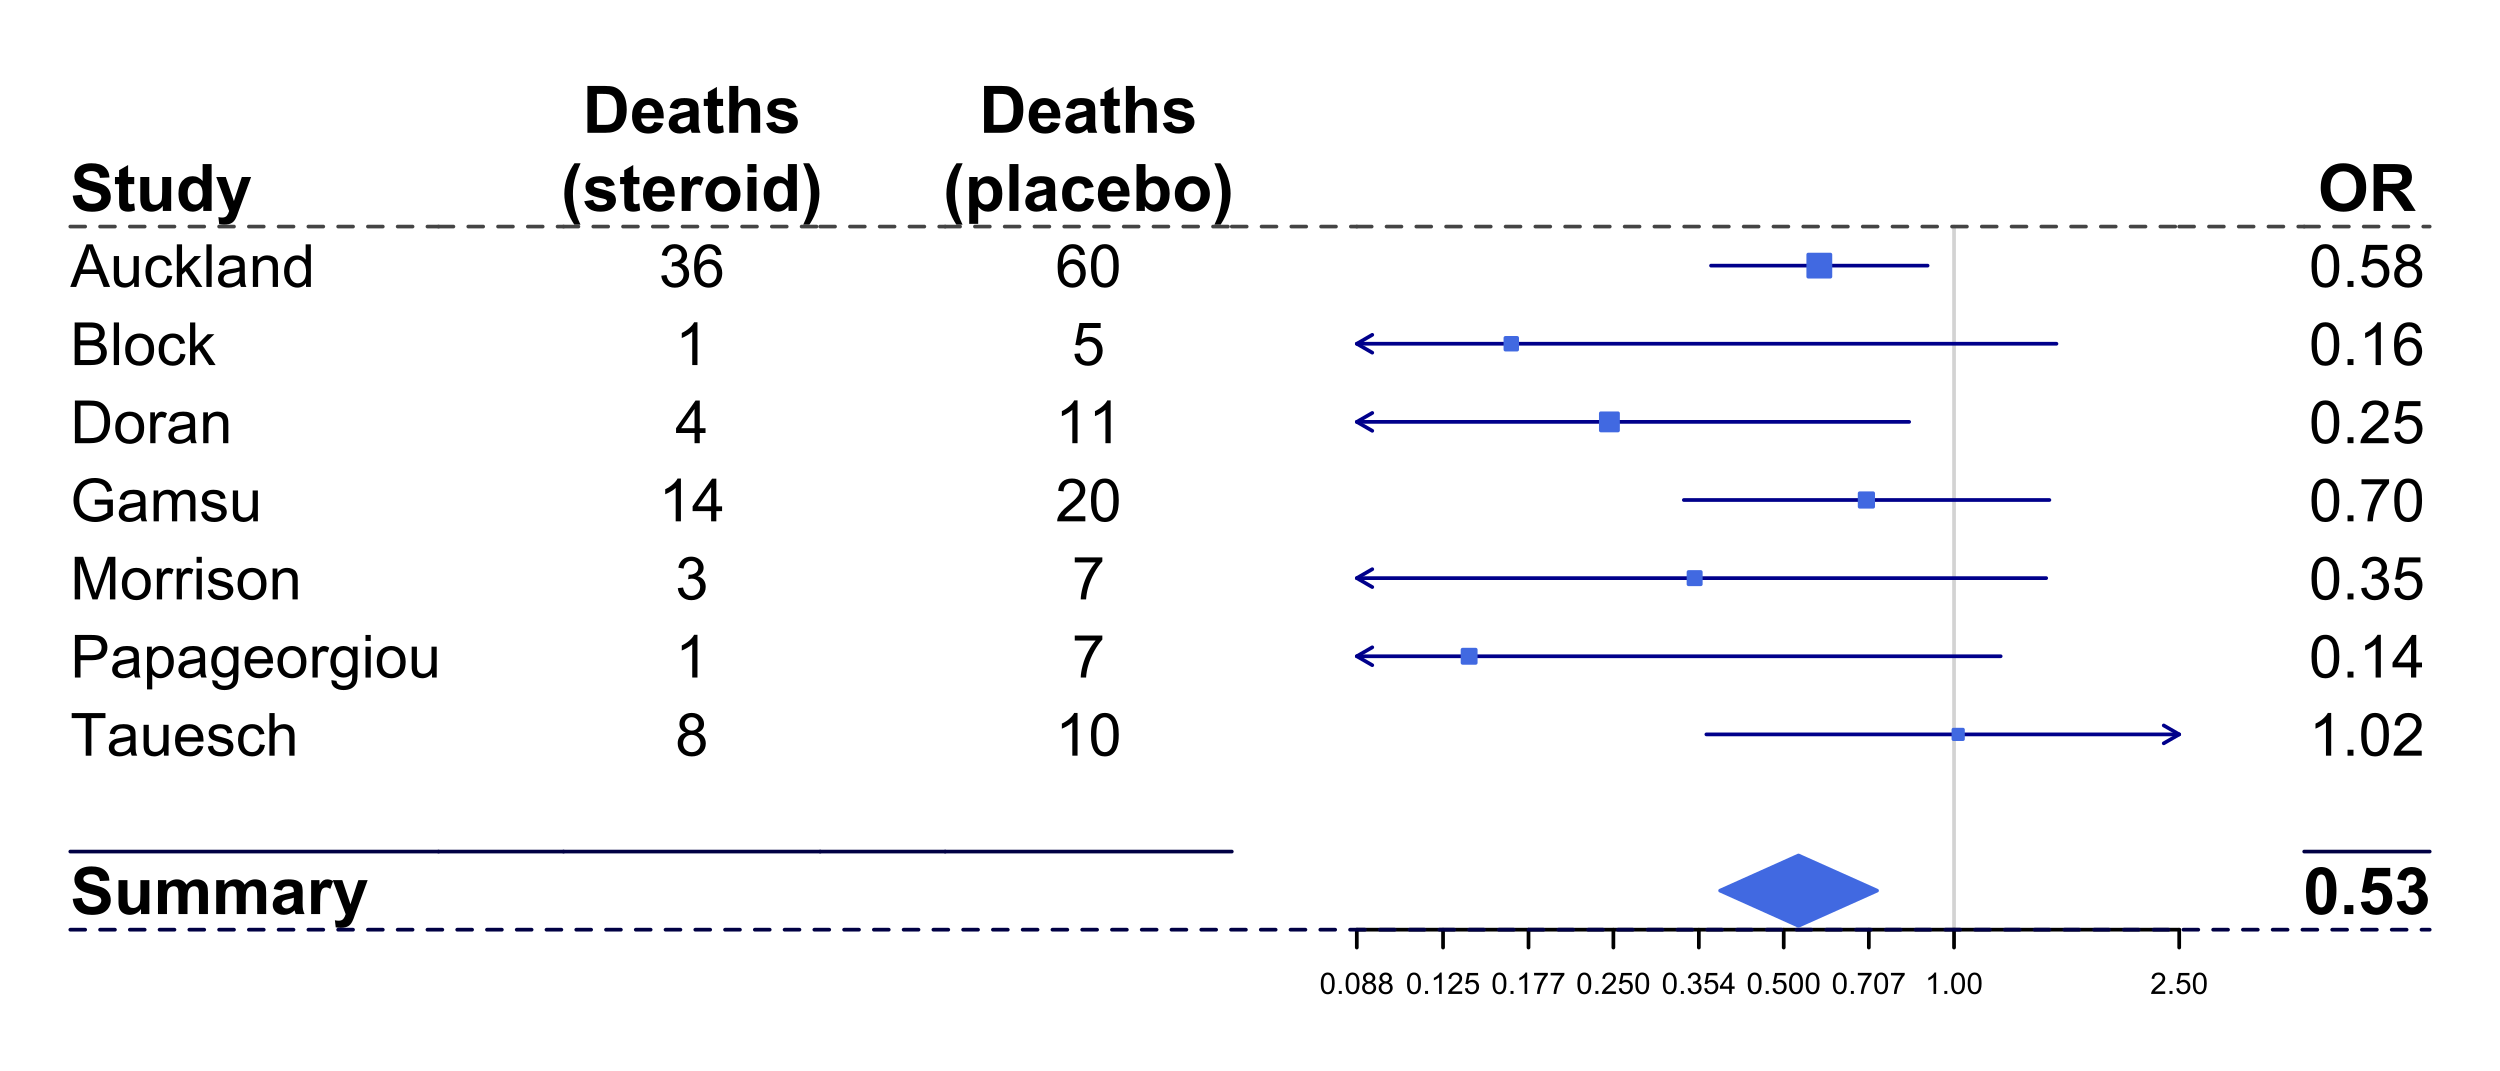 <?xml version="1.0" encoding="UTF-8"?>
<svg xmlns="http://www.w3.org/2000/svg" xmlns:xlink="http://www.w3.org/1999/xlink" width="504pt" height="216pt" viewBox="0 0 504 216" version="1.1">
<defs>
<g>
<symbol overflow="visible" id="glyph0-0">
<path style="stroke:none;" d="M 0.477 -3.074 L 2.332 -3.254 C 2.441 -2.629 2.668 -2.172 3.012 -1.883 C 3.355 -1.586 3.816 -1.441 4.395 -1.445 C 5.008 -1.441 5.469 -1.57 5.785 -1.832 C 6.094 -2.09 6.25 -2.395 6.254 -2.746 C 6.25 -2.969 6.184 -3.16 6.055 -3.316 C 5.922 -3.473 5.695 -3.609 5.367 -3.727 C 5.145 -3.801 4.633 -3.938 3.84 -4.137 C 2.816 -4.391 2.102 -4.703 1.688 -5.074 C 1.109 -5.59 0.82 -6.223 0.82 -6.973 C 0.82 -7.453 0.953 -7.902 1.227 -8.324 C 1.496 -8.742 1.891 -9.062 2.406 -9.281 C 2.918 -9.5 3.539 -9.609 4.266 -9.609 C 5.453 -9.609 6.344 -9.348 6.945 -8.828 C 7.539 -8.309 7.855 -7.617 7.891 -6.75 L 5.98 -6.664 C 5.898 -7.148 5.723 -7.5 5.457 -7.711 C 5.184 -7.922 4.781 -8.027 4.246 -8.031 C 3.691 -8.027 3.258 -7.914 2.945 -7.688 C 2.738 -7.539 2.637 -7.344 2.641 -7.102 C 2.637 -6.879 2.73 -6.688 2.926 -6.527 C 3.164 -6.324 3.75 -6.113 4.68 -5.898 C 5.605 -5.676 6.293 -5.449 6.738 -5.219 C 7.184 -4.98 7.531 -4.66 7.781 -4.258 C 8.031 -3.848 8.156 -3.348 8.16 -2.754 C 8.156 -2.211 8.004 -1.703 7.707 -1.23 C 7.402 -0.758 6.98 -0.406 6.434 -0.176 C 5.883 0.051 5.195 0.164 4.375 0.168 C 3.18 0.164 2.262 -0.109 1.625 -0.66 C 0.98 -1.211 0.598 -2.016 0.477 -3.074 Z M 0.477 -3.074 "/>
</symbol>
<symbol overflow="visible" id="glyph0-1">
<path style="stroke:none;" d="M 4.086 -6.844 L 4.086 -5.402 L 2.848 -5.402 L 2.848 -2.641 C 2.848 -2.082 2.859 -1.758 2.883 -1.664 C 2.906 -1.57 2.957 -1.492 3.043 -1.438 C 3.125 -1.375 3.23 -1.348 3.352 -1.348 C 3.516 -1.348 3.758 -1.402 4.078 -1.52 L 4.234 -0.117 C 3.809 0.062 3.332 0.152 2.805 0.156 C 2.473 0.152 2.176 0.102 1.918 -0.008 C 1.652 -0.117 1.461 -0.262 1.344 -0.434 C 1.219 -0.605 1.137 -0.84 1.09 -1.141 C 1.051 -1.348 1.031 -1.773 1.031 -2.418 L 1.031 -5.402 L 0.199 -5.402 L 0.199 -6.844 L 1.031 -6.844 L 1.031 -8.203 L 2.848 -9.262 L 2.848 -6.844 Z M 4.086 -6.844 "/>
</symbol>
<symbol overflow="visible" id="glyph0-2">
<path style="stroke:none;" d="M 5.453 0 L 5.453 -1.023 C 5.199 -0.656 4.871 -0.367 4.469 -0.16 C 4.059 0.051 3.629 0.152 3.184 0.156 C 2.723 0.152 2.312 0.055 1.945 -0.148 C 1.578 -0.348 1.312 -0.633 1.152 -1 C 0.988 -1.363 0.906 -1.867 0.91 -2.516 L 0.91 -6.844 L 2.719 -6.844 L 2.719 -3.699 C 2.719 -2.734 2.75 -2.145 2.816 -1.93 C 2.883 -1.711 3.004 -1.539 3.184 -1.414 C 3.355 -1.285 3.582 -1.223 3.855 -1.227 C 4.164 -1.223 4.441 -1.309 4.688 -1.48 C 4.93 -1.648 5.094 -1.859 5.188 -2.109 C 5.273 -2.359 5.32 -2.973 5.324 -3.957 L 5.324 -6.844 L 7.137 -6.844 L 7.137 0 Z M 5.453 0 "/>
</symbol>
<symbol overflow="visible" id="glyph0-3">
<path style="stroke:none;" d="M 7.227 0 L 5.543 0 L 5.543 -1.004 C 5.262 -0.609 4.93 -0.32 4.555 -0.129 C 4.172 0.059 3.789 0.152 3.402 0.156 C 2.613 0.152 1.941 -0.16 1.383 -0.793 C 0.82 -1.426 0.539 -2.312 0.543 -3.449 C 0.539 -4.605 0.812 -5.488 1.359 -6.094 C 1.906 -6.695 2.594 -6.996 3.43 -7 C 4.191 -6.996 4.855 -6.68 5.414 -6.047 L 5.414 -9.449 L 7.227 -9.449 Z M 2.391 -3.57 C 2.391 -2.836 2.492 -2.309 2.695 -1.984 C 2.984 -1.512 3.391 -1.277 3.918 -1.277 C 4.332 -1.277 4.688 -1.453 4.98 -1.809 C 5.273 -2.16 5.418 -2.691 5.422 -3.398 C 5.418 -4.184 5.277 -4.746 4.996 -5.094 C 4.711 -5.438 4.348 -5.613 3.906 -5.613 C 3.473 -5.613 3.113 -5.441 2.824 -5.102 C 2.535 -4.758 2.391 -4.246 2.391 -3.57 Z M 2.391 -3.57 "/>
</symbol>
<symbol overflow="visible" id="glyph0-4">
<path style="stroke:none;" d="M 0.09 -6.844 L 2.016 -6.844 L 3.656 -1.984 L 5.254 -6.844 L 7.129 -6.844 L 4.711 -0.258 L 4.281 0.934 C 4.121 1.332 3.969 1.637 3.824 1.848 C 3.68 2.055 3.516 2.227 3.328 2.359 C 3.141 2.488 2.91 2.59 2.637 2.668 C 2.363 2.738 2.055 2.777 1.715 2.777 C 1.363 2.777 1.023 2.738 0.691 2.668 L 0.527 1.25 C 0.809 1.305 1.062 1.336 1.297 1.336 C 1.711 1.336 2.023 1.211 2.227 0.965 C 2.43 0.715 2.586 0.398 2.695 0.02 Z M 0.09 -6.844 "/>
</symbol>
<symbol overflow="visible" id="glyph0-5">
<path style="stroke:none;" d="M 0.812 -6.844 L 2.48 -6.844 L 2.48 -5.91 C 3.074 -6.633 3.785 -6.996 4.613 -7 C 5.051 -6.996 5.434 -6.906 5.754 -6.727 C 6.074 -6.547 6.336 -6.273 6.547 -5.91 C 6.844 -6.273 7.168 -6.547 7.52 -6.727 C 7.863 -6.906 8.238 -6.996 8.637 -7 C 9.137 -6.996 9.559 -6.895 9.91 -6.691 C 10.254 -6.488 10.516 -6.188 10.691 -5.793 C 10.812 -5.5 10.875 -5.027 10.879 -4.375 L 10.879 0 L 9.07 0 L 9.07 -3.914 C 9.07 -4.59 9.008 -5.027 8.883 -5.227 C 8.711 -5.484 8.453 -5.613 8.109 -5.613 C 7.852 -5.613 7.609 -5.535 7.391 -5.379 C 7.164 -5.223 7.004 -4.996 6.91 -4.699 C 6.809 -4.402 6.762 -3.93 6.762 -3.289 L 6.762 0 L 4.949 0 L 4.949 -3.75 C 4.945 -4.414 4.914 -4.844 4.852 -5.039 C 4.789 -5.234 4.688 -5.379 4.555 -5.473 C 4.414 -5.566 4.23 -5.613 4.004 -5.613 C 3.719 -5.613 3.469 -5.535 3.246 -5.387 C 3.023 -5.234 2.863 -5.02 2.77 -4.738 C 2.672 -4.453 2.625 -3.98 2.625 -3.324 L 2.625 0 L 0.812 0 Z M 0.812 -6.844 "/>
</symbol>
<symbol overflow="visible" id="glyph0-6">
<path style="stroke:none;" d="M 2.301 -4.758 L 0.656 -5.055 C 0.84 -5.715 1.156 -6.203 1.609 -6.523 C 2.059 -6.836 2.73 -6.996 3.621 -7 C 4.43 -6.996 5.031 -6.898 5.426 -6.711 C 5.82 -6.516 6.098 -6.273 6.262 -5.984 C 6.422 -5.688 6.504 -5.148 6.504 -4.363 L 6.484 -2.25 C 6.48 -1.648 6.508 -1.203 6.57 -0.918 C 6.625 -0.629 6.734 -0.324 6.898 0 L 5.105 0 C 5.055 -0.117 4.996 -0.293 4.93 -0.535 C 4.898 -0.637 4.879 -0.707 4.867 -0.746 C 4.555 -0.441 4.223 -0.219 3.871 -0.07 C 3.516 0.078 3.141 0.152 2.746 0.156 C 2.039 0.152 1.484 -0.035 1.078 -0.418 C 0.672 -0.797 0.469 -1.281 0.469 -1.871 C 0.469 -2.254 0.559 -2.598 0.746 -2.902 C 0.926 -3.203 1.188 -3.438 1.523 -3.598 C 1.855 -3.758 2.336 -3.898 2.965 -4.023 C 3.809 -4.18 4.395 -4.328 4.723 -4.465 L 4.723 -4.648 C 4.723 -4.992 4.637 -5.242 4.465 -5.391 C 4.293 -5.539 3.969 -5.613 3.492 -5.613 C 3.172 -5.613 2.918 -5.547 2.738 -5.422 C 2.555 -5.293 2.41 -5.074 2.301 -4.758 Z M 4.723 -3.289 C 4.488 -3.207 4.121 -3.113 3.621 -3.008 C 3.117 -2.898 2.789 -2.797 2.637 -2.695 C 2.398 -2.523 2.277 -2.309 2.281 -2.055 C 2.277 -1.801 2.371 -1.582 2.562 -1.398 C 2.75 -1.211 2.992 -1.117 3.289 -1.121 C 3.609 -1.117 3.922 -1.227 4.223 -1.445 C 4.438 -1.605 4.582 -1.805 4.652 -2.043 C 4.699 -2.195 4.723 -2.488 4.723 -2.926 Z M 4.723 -3.289 "/>
</symbol>
<symbol overflow="visible" id="glyph0-7">
<path style="stroke:none;" d="M 2.68 0 L 0.871 0 L 0.871 -6.844 L 2.551 -6.844 L 2.551 -5.871 C 2.836 -6.332 3.098 -6.633 3.328 -6.781 C 3.559 -6.922 3.82 -6.996 4.113 -7 C 4.523 -6.996 4.918 -6.883 5.305 -6.656 L 4.742 -5.078 C 4.434 -5.273 4.152 -5.371 3.895 -5.375 C 3.637 -5.371 3.422 -5.301 3.246 -5.164 C 3.07 -5.023 2.93 -4.773 2.832 -4.406 C 2.727 -4.039 2.676 -3.273 2.68 -2.113 Z M 2.68 0 "/>
</symbol>
<symbol overflow="visible" id="glyph0-8">
<path style="stroke:none;" d="M 0.953 -9.449 L 4.441 -9.449 C 5.227 -9.445 5.824 -9.387 6.238 -9.27 C 6.789 -9.105 7.266 -8.812 7.664 -8.398 C 8.059 -7.977 8.359 -7.469 8.566 -6.867 C 8.77 -6.262 8.871 -5.516 8.875 -4.633 C 8.871 -3.855 8.773 -3.188 8.586 -2.625 C 8.344 -1.938 8.008 -1.379 7.574 -0.953 C 7.242 -0.629 6.797 -0.379 6.234 -0.199 C 5.812 -0.066 5.246 0 4.543 0 L 0.953 0 Z M 2.863 -7.852 L 2.863 -1.594 L 4.285 -1.594 C 4.816 -1.594 5.203 -1.621 5.441 -1.684 C 5.746 -1.754 6 -1.887 6.207 -2.074 C 6.41 -2.258 6.578 -2.559 6.707 -2.984 C 6.836 -3.406 6.902 -3.984 6.902 -4.719 C 6.902 -5.445 6.836 -6.008 6.707 -6.398 C 6.578 -6.789 6.398 -7.094 6.168 -7.316 C 5.934 -7.531 5.641 -7.68 5.285 -7.762 C 5.02 -7.82 4.496 -7.852 3.719 -7.852 Z M 2.863 -7.852 "/>
</symbol>
<symbol overflow="visible" id="glyph0-9">
<path style="stroke:none;" d="M 4.91 -2.18 L 6.715 -1.875 C 6.48 -1.211 6.113 -0.707 5.617 -0.363 C 5.113 -0.02 4.488 0.152 3.738 0.156 C 2.547 0.152 1.664 -0.234 1.094 -1.012 C 0.641 -1.633 0.414 -2.418 0.418 -3.371 C 0.414 -4.504 0.711 -5.395 1.309 -6.035 C 1.898 -6.676 2.648 -6.996 3.559 -7 C 4.574 -6.996 5.379 -6.66 5.969 -5.988 C 6.555 -5.316 6.836 -4.285 6.812 -2.902 L 2.273 -2.902 C 2.285 -2.359 2.43 -1.941 2.711 -1.645 C 2.988 -1.344 3.336 -1.195 3.758 -1.199 C 4.039 -1.195 4.277 -1.273 4.473 -1.43 C 4.66 -1.586 4.809 -1.836 4.91 -2.18 Z M 5.016 -4.008 C 5 -4.531 4.863 -4.93 4.609 -5.203 C 4.348 -5.477 4.035 -5.613 3.668 -5.613 C 3.27 -5.613 2.941 -5.469 2.688 -5.184 C 2.426 -4.891 2.301 -4.5 2.309 -4.008 Z M 5.016 -4.008 "/>
</symbol>
<symbol overflow="visible" id="glyph0-10">
<path style="stroke:none;" d="M 2.754 -9.449 L 2.754 -5.977 C 3.336 -6.656 4.031 -6.996 4.848 -7 C 5.262 -6.996 5.637 -6.918 5.973 -6.766 C 6.305 -6.609 6.559 -6.41 6.73 -6.172 C 6.898 -5.93 7.016 -5.664 7.078 -5.375 C 7.141 -5.078 7.172 -4.625 7.172 -4.016 L 7.172 0 L 5.363 0 L 5.363 -3.617 C 5.359 -4.328 5.324 -4.785 5.258 -4.98 C 5.188 -5.176 5.066 -5.328 4.895 -5.441 C 4.715 -5.555 4.5 -5.613 4.242 -5.613 C 3.938 -5.613 3.668 -5.539 3.434 -5.395 C 3.199 -5.246 3.027 -5.027 2.918 -4.734 C 2.809 -4.438 2.754 -4 2.754 -3.43 L 2.754 0 L 0.941 0 L 0.941 -9.449 Z M 2.754 -9.449 "/>
</symbol>
<symbol overflow="visible" id="glyph0-11">
<path style="stroke:none;" d="M 0.309 -1.953 L 2.125 -2.23 C 2.199 -1.875 2.355 -1.605 2.598 -1.426 C 2.832 -1.238 3.164 -1.148 3.59 -1.152 C 4.055 -1.148 4.406 -1.234 4.648 -1.41 C 4.805 -1.531 4.887 -1.691 4.887 -1.895 C 4.887 -2.027 4.844 -2.145 4.758 -2.238 C 4.664 -2.324 4.461 -2.402 4.152 -2.477 C 2.688 -2.793 1.762 -3.086 1.371 -3.359 C 0.832 -3.727 0.562 -4.242 0.562 -4.898 C 0.562 -5.492 0.793 -5.988 1.262 -6.395 C 1.727 -6.793 2.453 -6.996 3.441 -7 C 4.375 -6.996 5.074 -6.844 5.531 -6.543 C 5.984 -6.234 6.297 -5.781 6.473 -5.188 L 4.762 -4.871 C 4.688 -5.137 4.551 -5.344 4.348 -5.484 C 4.145 -5.625 3.852 -5.695 3.473 -5.699 C 2.992 -5.695 2.652 -5.629 2.449 -5.496 C 2.309 -5.402 2.238 -5.277 2.242 -5.129 C 2.238 -4.996 2.297 -4.887 2.422 -4.801 C 2.582 -4.676 3.148 -4.508 4.113 -4.293 C 5.078 -4.07 5.75 -3.801 6.137 -3.488 C 6.512 -3.16 6.703 -2.711 6.703 -2.141 C 6.703 -1.508 6.438 -0.969 5.914 -0.52 C 5.387 -0.07 4.613 0.152 3.59 0.156 C 2.656 0.152 1.918 -0.035 1.375 -0.41 C 0.832 -0.789 0.477 -1.301 0.309 -1.953 Z M 0.309 -1.953 "/>
</symbol>
<symbol overflow="visible" id="glyph0-12">
<path style="stroke:none;" d="M 3.949 2.777 L 2.707 2.777 C 2.051 1.785 1.551 0.754 1.207 -0.316 C 0.863 -1.387 0.691 -2.422 0.691 -3.422 C 0.691 -4.664 0.902 -5.84 1.328 -6.949 C 1.695 -7.91 2.164 -8.797 2.734 -9.609 L 3.969 -9.609 C 3.375 -8.305 2.973 -7.195 2.754 -6.285 C 2.531 -5.371 2.418 -4.402 2.422 -3.383 C 2.418 -2.676 2.484 -1.957 2.617 -1.219 C 2.746 -0.477 2.926 0.227 3.16 0.891 C 3.305 1.328 3.57 1.957 3.949 2.777 Z M 3.949 2.777 "/>
</symbol>
<symbol overflow="visible" id="glyph0-13">
<path style="stroke:none;" d="M 0.527 -3.52 C 0.527 -4.117 0.676 -4.699 0.973 -5.266 C 1.27 -5.824 1.688 -6.254 2.23 -6.555 C 2.773 -6.848 3.383 -6.996 4.055 -7 C 5.09 -6.996 5.938 -6.66 6.602 -5.988 C 7.262 -5.316 7.594 -4.465 7.594 -3.441 C 7.594 -2.402 7.258 -1.543 6.59 -0.863 C 5.922 -0.184 5.082 0.152 4.066 0.156 C 3.438 0.152 2.836 0.012 2.27 -0.27 C 1.699 -0.551 1.27 -0.965 0.973 -1.516 C 0.676 -2.062 0.527 -2.73 0.527 -3.52 Z M 2.383 -3.422 C 2.379 -2.742 2.539 -2.219 2.867 -1.859 C 3.188 -1.496 3.586 -1.316 4.062 -1.32 C 4.531 -1.316 4.93 -1.496 5.25 -1.859 C 5.57 -2.219 5.73 -2.746 5.73 -3.434 C 5.73 -4.105 5.57 -4.621 5.25 -4.98 C 4.93 -5.34 4.531 -5.52 4.062 -5.523 C 3.586 -5.52 3.188 -5.34 2.867 -4.98 C 2.539 -4.621 2.379 -4.102 2.383 -3.422 Z M 2.383 -3.422 "/>
</symbol>
<symbol overflow="visible" id="glyph0-14">
<path style="stroke:none;" d="M 0.949 -7.773 L 0.949 -9.449 L 2.758 -9.449 L 2.758 -7.773 Z M 0.949 0 L 0.949 -6.844 L 2.758 -6.844 L 2.758 0 Z M 0.949 0 "/>
</symbol>
<symbol overflow="visible" id="glyph0-15">
<path style="stroke:none;" d="M 0.445 2.777 C 0.801 2.012 1.051 1.422 1.199 1.016 C 1.344 0.605 1.48 0.141 1.605 -0.391 C 1.73 -0.922 1.82 -1.43 1.883 -1.91 C 1.938 -2.387 1.969 -2.875 1.973 -3.383 C 1.969 -4.402 1.859 -5.371 1.645 -6.285 C 1.422 -7.195 1.02 -8.305 0.434 -9.609 L 1.664 -9.609 C 2.312 -8.684 2.812 -7.703 3.172 -6.668 C 3.527 -5.633 3.707 -4.582 3.711 -3.52 C 3.707 -2.617 3.566 -1.656 3.289 -0.633 C 2.961 0.516 2.43 1.652 1.695 2.777 Z M 0.445 2.777 "/>
</symbol>
<symbol overflow="visible" id="glyph0-16">
<path style="stroke:none;" d="M 0.895 -6.844 L 2.586 -6.844 L 2.586 -5.84 C 2.801 -6.18 3.098 -6.457 3.473 -6.676 C 3.844 -6.887 4.258 -6.996 4.719 -7 C 5.508 -6.996 6.184 -6.684 6.742 -6.062 C 7.293 -5.438 7.57 -4.57 7.574 -3.461 C 7.57 -2.316 7.289 -1.426 6.734 -0.793 C 6.172 -0.16 5.496 0.152 4.703 0.156 C 4.324 0.152 3.98 0.078 3.676 -0.07 C 3.363 -0.219 3.043 -0.477 2.707 -0.844 L 2.707 2.605 L 0.895 2.605 Z M 2.688 -3.539 C 2.684 -2.766 2.836 -2.195 3.145 -1.832 C 3.445 -1.461 3.816 -1.277 4.262 -1.281 C 4.676 -1.277 5.027 -1.445 5.309 -1.785 C 5.59 -2.121 5.73 -2.676 5.73 -3.449 C 5.73 -4.164 5.586 -4.695 5.297 -5.047 C 5.008 -5.391 4.648 -5.566 4.227 -5.57 C 3.781 -5.566 3.414 -5.395 3.125 -5.055 C 2.828 -4.711 2.684 -4.207 2.688 -3.539 Z M 2.688 -3.539 "/>
</symbol>
<symbol overflow="visible" id="glyph0-17">
<path style="stroke:none;" d="M 0.949 0 L 0.949 -9.449 L 2.758 -9.449 L 2.758 0 Z M 0.949 0 "/>
</symbol>
<symbol overflow="visible" id="glyph0-18">
<path style="stroke:none;" d="M 6.914 -4.82 L 5.129 -4.5 C 5.066 -4.855 4.93 -5.121 4.719 -5.305 C 4.504 -5.48 4.23 -5.57 3.895 -5.574 C 3.438 -5.57 3.078 -5.414 2.812 -5.105 C 2.543 -4.793 2.406 -4.273 2.41 -3.547 C 2.406 -2.73 2.543 -2.156 2.82 -1.824 C 3.09 -1.484 3.457 -1.316 3.918 -1.32 C 4.258 -1.316 4.539 -1.414 4.762 -1.613 C 4.98 -1.805 5.137 -2.145 5.227 -2.625 L 7.008 -2.32 C 6.82 -1.5 6.465 -0.883 5.941 -0.469 C 5.418 -0.055 4.715 0.152 3.836 0.156 C 2.832 0.152 2.031 -0.16 1.438 -0.793 C 0.84 -1.422 0.543 -2.297 0.547 -3.418 C 0.543 -4.543 0.844 -5.422 1.441 -6.055 C 2.039 -6.68 2.848 -6.996 3.867 -7 C 4.699 -6.996 5.359 -6.816 5.855 -6.461 C 6.344 -6.098 6.699 -5.551 6.914 -4.82 Z M 6.914 -4.82 "/>
</symbol>
<symbol overflow="visible" id="glyph0-19">
<path style="stroke:none;" d="M 0.871 0 L 0.871 -9.449 L 2.68 -9.449 L 2.68 -6.047 C 3.234 -6.68 3.898 -6.996 4.668 -7 C 5.5 -6.996 6.188 -6.695 6.734 -6.094 C 7.277 -5.488 7.551 -4.621 7.555 -3.492 C 7.551 -2.324 7.273 -1.422 6.719 -0.793 C 6.16 -0.16 5.484 0.152 4.691 0.156 C 4.297 0.152 3.91 0.059 3.535 -0.137 C 3.152 -0.332 2.824 -0.621 2.551 -1.004 L 2.551 0 Z M 2.668 -3.57 C 2.664 -2.859 2.777 -2.336 3.004 -2 C 3.312 -1.516 3.73 -1.277 4.254 -1.277 C 4.652 -1.277 4.992 -1.445 5.273 -1.789 C 5.555 -2.125 5.695 -2.664 5.699 -3.402 C 5.695 -4.184 5.555 -4.746 5.273 -5.094 C 4.988 -5.438 4.625 -5.613 4.184 -5.613 C 3.746 -5.613 3.383 -5.441 3.098 -5.105 C 2.809 -4.766 2.664 -4.254 2.668 -3.57 Z M 2.668 -3.57 "/>
</symbol>
<symbol overflow="visible" id="glyph0-20">
<path style="stroke:none;" d="M 0.574 -4.668 C 0.574 -5.625 0.715 -6.434 1.004 -7.09 C 1.215 -7.57 1.508 -8 1.883 -8.387 C 2.25 -8.766 2.66 -9.051 3.105 -9.234 C 3.691 -9.484 4.371 -9.609 5.145 -9.609 C 6.535 -9.609 7.648 -9.176 8.484 -8.312 C 9.32 -7.449 9.738 -6.25 9.738 -4.711 C 9.738 -3.184 9.32 -1.988 8.492 -1.129 C 7.66 -0.27 6.555 0.156 5.168 0.16 C 3.762 0.156 2.645 -0.27 1.816 -1.125 C 0.988 -1.98 0.574 -3.16 0.574 -4.668 Z M 2.539 -4.73 C 2.535 -3.656 2.785 -2.848 3.281 -2.297 C 3.773 -1.742 4.398 -1.465 5.164 -1.469 C 5.922 -1.465 6.547 -1.738 7.035 -2.289 C 7.52 -2.836 7.762 -3.66 7.766 -4.758 C 7.762 -5.84 7.527 -6.645 7.055 -7.18 C 6.578 -7.711 5.945 -7.98 5.164 -7.98 C 4.375 -7.98 3.742 -7.711 3.262 -7.172 C 2.777 -6.633 2.535 -5.816 2.539 -4.73 Z M 2.539 -4.73 "/>
</symbol>
<symbol overflow="visible" id="glyph0-21">
<path style="stroke:none;" d="M 0.969 0 L 0.969 -9.449 L 4.98 -9.449 C 5.988 -9.445 6.723 -9.359 7.184 -9.195 C 7.641 -9.023 8.004 -8.723 8.281 -8.289 C 8.555 -7.852 8.695 -7.355 8.695 -6.801 C 8.695 -6.09 8.484 -5.504 8.07 -5.043 C 7.648 -4.578 7.027 -4.289 6.199 -4.172 C 6.613 -3.93 6.953 -3.664 7.223 -3.375 C 7.488 -3.086 7.852 -2.574 8.309 -1.844 L 9.461 0 L 7.18 0 L 5.801 -2.055 C 5.309 -2.789 4.973 -3.254 4.793 -3.445 C 4.613 -3.633 4.422 -3.762 4.219 -3.836 C 4.016 -3.906 3.695 -3.941 3.262 -3.945 L 2.875 -3.945 L 2.875 0 Z M 2.875 -5.453 L 4.285 -5.453 C 5.199 -5.449 5.773 -5.488 6 -5.566 C 6.227 -5.645 6.402 -5.777 6.535 -5.969 C 6.66 -6.156 6.727 -6.391 6.73 -6.676 C 6.727 -6.992 6.641 -7.25 6.473 -7.449 C 6.301 -7.641 6.062 -7.766 5.754 -7.816 C 5.598 -7.84 5.133 -7.852 4.363 -7.852 L 2.875 -7.852 Z M 2.875 -5.453 "/>
</symbol>
<symbol overflow="visible" id="glyph0-22">
<path style="stroke:none;" d="M 3.621 -9.488 C 4.535 -9.484 5.25 -9.16 5.77 -8.508 C 6.383 -7.734 6.691 -6.449 6.691 -4.66 C 6.691 -2.871 6.379 -1.586 5.762 -0.805 C 5.246 -0.16 4.535 0.156 3.621 0.16 C 2.699 0.156 1.957 -0.191 1.398 -0.898 C 0.832 -1.602 0.551 -2.863 0.555 -4.68 C 0.551 -6.457 0.859 -7.738 1.484 -8.52 C 1.992 -9.164 2.707 -9.484 3.621 -9.488 Z M 3.621 -7.984 C 3.402 -7.98 3.207 -7.91 3.035 -7.773 C 2.863 -7.633 2.73 -7.383 2.637 -7.027 C 2.512 -6.555 2.449 -5.766 2.449 -4.66 C 2.449 -3.547 2.504 -2.785 2.617 -2.375 C 2.727 -1.957 2.867 -1.684 3.039 -1.547 C 3.207 -1.406 3.402 -1.336 3.621 -1.34 C 3.84 -1.336 4.035 -1.406 4.207 -1.547 C 4.379 -1.688 4.512 -1.938 4.609 -2.301 C 4.73 -2.762 4.793 -3.547 4.797 -4.66 C 4.793 -5.766 4.738 -6.527 4.629 -6.945 C 4.516 -7.355 4.371 -7.633 4.203 -7.773 C 4.031 -7.91 3.84 -7.98 3.621 -7.984 Z M 3.621 -7.984 "/>
</symbol>
<symbol overflow="visible" id="glyph0-23">
<path style="stroke:none;" d="M 0.949 0 L 0.949 -1.812 L 2.758 -1.812 L 2.758 0 Z M 0.949 0 "/>
</symbol>
<symbol overflow="visible" id="glyph0-24">
<path style="stroke:none;" d="M 0.586 -2.43 L 2.391 -2.617 C 2.441 -2.207 2.594 -1.883 2.848 -1.645 C 3.102 -1.406 3.395 -1.289 3.727 -1.289 C 4.102 -1.289 4.418 -1.441 4.684 -1.75 C 4.941 -2.055 5.074 -2.52 5.078 -3.141 C 5.074 -3.719 4.945 -4.152 4.688 -4.441 C 4.43 -4.73 4.09 -4.875 3.676 -4.879 C 3.152 -4.875 2.688 -4.645 2.273 -4.188 L 0.805 -4.402 L 1.734 -9.32 L 6.523 -9.32 L 6.523 -7.625 L 3.105 -7.625 L 2.824 -6.02 C 3.227 -6.219 3.637 -6.32 4.062 -6.324 C 4.859 -6.32 5.539 -6.027 6.102 -5.445 C 6.656 -4.859 6.938 -4.102 6.941 -3.172 C 6.938 -2.391 6.711 -1.699 6.266 -1.09 C 5.648 -0.258 4.797 0.156 3.707 0.16 C 2.832 0.156 2.121 -0.074 1.57 -0.539 C 1.02 -1.008 0.691 -1.637 0.586 -2.43 Z M 0.586 -2.43 "/>
</symbol>
<symbol overflow="visible" id="glyph0-25">
<path style="stroke:none;" d="M 0.496 -2.508 L 2.25 -2.719 C 2.305 -2.273 2.453 -1.93 2.699 -1.695 C 2.941 -1.453 3.238 -1.336 3.59 -1.34 C 3.961 -1.336 4.277 -1.477 4.535 -1.766 C 4.789 -2.047 4.914 -2.43 4.918 -2.914 C 4.914 -3.367 4.793 -3.73 4.551 -3.996 C 4.305 -4.262 4.008 -4.395 3.656 -4.395 C 3.422 -4.395 3.145 -4.348 2.824 -4.262 L 3.023 -5.738 C 3.512 -5.723 3.883 -5.828 4.145 -6.055 C 4.398 -6.277 4.527 -6.578 4.531 -6.953 C 4.527 -7.27 4.434 -7.523 4.246 -7.715 C 4.055 -7.902 3.805 -7.996 3.492 -8 C 3.184 -7.996 2.918 -7.891 2.699 -7.676 C 2.477 -7.461 2.344 -7.145 2.301 -6.734 L 0.633 -7.02 C 0.746 -7.59 0.918 -8.043 1.156 -8.387 C 1.387 -8.727 1.715 -8.996 2.137 -9.195 C 2.555 -9.387 3.023 -9.484 3.547 -9.488 C 4.43 -9.484 5.145 -9.203 5.684 -8.637 C 6.125 -8.172 6.344 -7.645 6.348 -7.062 C 6.344 -6.23 5.891 -5.57 4.988 -5.078 C 5.527 -4.961 5.961 -4.699 6.285 -4.297 C 6.609 -3.891 6.773 -3.406 6.773 -2.836 C 6.773 -2.008 6.469 -1.301 5.863 -0.715 C 5.258 -0.133 4.504 0.156 3.602 0.16 C 2.746 0.156 2.039 -0.086 1.477 -0.578 C 0.914 -1.066 0.586 -1.711 0.496 -2.508 Z M 0.496 -2.508 "/>
</symbol>
<symbol overflow="visible" id="glyph1-0">
<path style="stroke:none;" d="M -0.016 0 L 3.281 -8.59 L 4.508 -8.59 L 8.023 0 L 6.727 0 L 5.727 -2.602 L 2.133 -2.602 L 1.188 0 Z M 2.461 -3.527 L 5.375 -3.527 L 4.477 -5.906 C 4.203 -6.629 4 -7.223 3.867 -7.688 C 3.758 -7.133 3.602 -6.586 3.406 -6.047 Z M 2.461 -3.527 "/>
</symbol>
<symbol overflow="visible" id="glyph1-1">
<path style="stroke:none;" d="M 4.867 0 L 4.867 -0.914 C 4.379 -0.211 3.723 0.141 2.895 0.141 C 2.527 0.141 2.184 0.07 1.867 -0.07 C 1.547 -0.211 1.309 -0.387 1.156 -0.602 C 1 -0.812 0.895 -1.074 0.832 -1.383 C 0.785 -1.59 0.762 -1.918 0.766 -2.367 L 0.766 -6.223 L 1.82 -6.223 L 1.82 -2.773 C 1.816 -2.219 1.84 -1.848 1.887 -1.656 C 1.949 -1.379 2.09 -1.16 2.309 -1.004 C 2.523 -0.84 2.789 -0.762 3.105 -0.766 C 3.418 -0.762 3.715 -0.844 3.996 -1.008 C 4.273 -1.172 4.469 -1.391 4.586 -1.672 C 4.699 -1.949 4.758 -2.355 4.758 -2.891 L 4.758 -6.223 L 5.812 -6.223 L 5.812 0 Z M 4.867 0 "/>
</symbol>
<symbol overflow="visible" id="glyph1-2">
<path style="stroke:none;" d="M 4.852 -2.281 L 5.891 -2.145 C 5.773 -1.426 5.484 -0.863 5.02 -0.465 C 4.551 -0.059 3.977 0.141 3.297 0.141 C 2.445 0.141 1.762 -0.137 1.246 -0.695 C 0.727 -1.25 0.469 -2.047 0.469 -3.086 C 0.469 -3.754 0.578 -4.344 0.801 -4.852 C 1.023 -5.355 1.363 -5.73 1.816 -5.984 C 2.27 -6.234 2.766 -6.363 3.305 -6.363 C 3.98 -6.363 4.531 -6.191 4.965 -5.848 C 5.391 -5.504 5.668 -5.02 5.789 -4.395 L 4.766 -4.234 C 4.664 -4.652 4.492 -4.969 4.246 -5.18 C 3.996 -5.391 3.695 -5.496 3.344 -5.496 C 2.809 -5.496 2.379 -5.305 2.051 -4.922 C 1.719 -4.539 1.551 -3.938 1.555 -3.117 C 1.551 -2.281 1.711 -1.672 2.035 -1.293 C 2.352 -0.914 2.77 -0.727 3.289 -0.727 C 3.695 -0.727 4.043 -0.852 4.324 -1.105 C 4.602 -1.359 4.777 -1.75 4.852 -2.281 Z M 4.852 -2.281 "/>
</symbol>
<symbol overflow="visible" id="glyph1-3">
<path style="stroke:none;" d="M 0.797 0 L 0.797 -8.59 L 1.852 -8.59 L 1.852 -3.691 L 4.348 -6.223 L 5.711 -6.223 L 3.336 -3.914 L 5.953 0 L 4.652 0 L 2.594 -3.18 L 1.852 -2.469 L 1.852 0 Z M 0.797 0 "/>
</symbol>
<symbol overflow="visible" id="glyph1-4">
<path style="stroke:none;" d="M 0.766 0 L 0.766 -8.59 L 1.82 -8.59 L 1.82 0 Z M 0.766 0 "/>
</symbol>
<symbol overflow="visible" id="glyph1-5">
<path style="stroke:none;" d="M 4.852 -0.766 C 4.461 -0.434 4.082 -0.199 3.723 -0.062 C 3.355 0.074 2.969 0.141 2.562 0.141 C 1.875 0.141 1.352 -0.023 0.984 -0.359 C 0.617 -0.688 0.434 -1.117 0.434 -1.641 C 0.434 -1.945 0.5 -2.223 0.641 -2.473 C 0.777 -2.723 0.961 -2.926 1.188 -3.082 C 1.41 -3.234 1.664 -3.348 1.945 -3.43 C 2.152 -3.477 2.465 -3.531 2.883 -3.586 C 3.734 -3.688 4.359 -3.809 4.766 -3.949 C 4.766 -4.09 4.77 -4.18 4.77 -4.227 C 4.77 -4.648 4.668 -4.953 4.469 -5.133 C 4.199 -5.371 3.801 -5.488 3.27 -5.492 C 2.77 -5.488 2.402 -5.402 2.168 -5.23 C 1.934 -5.055 1.758 -4.746 1.648 -4.305 L 0.617 -4.445 C 0.707 -4.887 0.863 -5.242 1.078 -5.516 C 1.289 -5.781 1.598 -5.992 2.008 -6.141 C 2.41 -6.289 2.883 -6.363 3.422 -6.363 C 3.953 -6.363 4.383 -6.301 4.715 -6.176 C 5.047 -6.051 5.293 -5.891 5.449 -5.703 C 5.605 -5.512 5.715 -5.273 5.777 -4.984 C 5.809 -4.805 5.824 -4.48 5.828 -4.016 L 5.828 -2.609 C 5.824 -1.625 5.848 -1.004 5.895 -0.746 C 5.941 -0.484 6.031 -0.238 6.164 0 L 5.062 0 C 4.953 -0.219 4.883 -0.473 4.852 -0.766 Z M 4.766 -3.125 C 4.375 -2.965 3.801 -2.832 3.039 -2.727 C 2.605 -2.66 2.301 -2.59 2.121 -2.516 C 1.941 -2.434 1.801 -2.32 1.703 -2.172 C 1.605 -2.02 1.559 -1.852 1.559 -1.672 C 1.559 -1.387 1.664 -1.152 1.875 -0.969 C 2.086 -0.777 2.398 -0.684 2.812 -0.688 C 3.219 -0.684 3.578 -0.773 3.895 -0.953 C 4.211 -1.129 4.445 -1.371 4.594 -1.68 C 4.707 -1.918 4.762 -2.27 4.766 -2.734 Z M 4.766 -3.125 "/>
</symbol>
<symbol overflow="visible" id="glyph1-6">
<path style="stroke:none;" d="M 0.789 0 L 0.789 -6.223 L 1.742 -6.223 L 1.742 -5.336 C 2.195 -6.02 2.855 -6.363 3.719 -6.363 C 4.09 -6.363 4.434 -6.293 4.754 -6.16 C 5.066 -6.023 5.305 -5.848 5.461 -5.633 C 5.617 -5.41 5.727 -5.152 5.789 -4.852 C 5.828 -4.656 5.848 -4.312 5.848 -3.828 L 5.848 0 L 4.793 0 L 4.793 -3.785 C 4.793 -4.215 4.75 -4.535 4.668 -4.75 C 4.586 -4.961 4.441 -5.129 4.234 -5.258 C 4.023 -5.383 3.777 -5.449 3.5 -5.449 C 3.047 -5.449 2.66 -5.305 2.332 -5.02 C 2.004 -4.734 1.84 -4.195 1.844 -3.398 L 1.844 0 Z M 0.789 0 "/>
</symbol>
<symbol overflow="visible" id="glyph1-7">
<path style="stroke:none;" d="M 4.828 0 L 4.828 -0.785 C 4.43 -0.168 3.848 0.141 3.086 0.141 C 2.59 0.141 2.133 0.004 1.719 -0.27 C 1.297 -0.543 0.977 -0.922 0.75 -1.414 C 0.523 -1.898 0.41 -2.465 0.41 -3.105 C 0.41 -3.727 0.512 -4.289 0.719 -4.797 C 0.926 -5.301 1.238 -5.688 1.652 -5.957 C 2.066 -6.227 2.527 -6.363 3.039 -6.363 C 3.41 -6.363 3.746 -6.281 4.043 -6.125 C 4.336 -5.965 4.574 -5.762 4.758 -5.508 L 4.758 -8.59 L 5.805 -8.59 L 5.805 0 Z M 1.492 -3.105 C 1.488 -2.309 1.656 -1.711 1.996 -1.316 C 2.328 -0.922 2.727 -0.727 3.188 -0.727 C 3.648 -0.727 4.039 -0.914 4.359 -1.293 C 4.68 -1.668 4.84 -2.242 4.844 -3.016 C 4.84 -3.867 4.676 -4.492 4.352 -4.895 C 4.02 -5.289 3.617 -5.488 3.141 -5.492 C 2.672 -5.488 2.277 -5.297 1.965 -4.918 C 1.645 -4.531 1.488 -3.93 1.492 -3.105 Z M 1.492 -3.105 "/>
</symbol>
<symbol overflow="visible" id="glyph1-8">
<path style="stroke:none;" d="M 0.879 0 L 0.879 -8.59 L 4.102 -8.59 C 4.758 -8.59 5.281 -8.5 5.68 -8.328 C 6.07 -8.152 6.383 -7.887 6.609 -7.527 C 6.836 -7.164 6.949 -6.785 6.949 -6.391 C 6.949 -6.023 6.848 -5.68 6.648 -5.355 C 6.449 -5.027 6.148 -4.766 5.75 -4.57 C 6.266 -4.418 6.664 -4.156 6.945 -3.793 C 7.223 -3.422 7.363 -2.988 7.367 -2.492 C 7.363 -2.086 7.277 -1.711 7.109 -1.367 C 6.938 -1.02 6.73 -0.754 6.48 -0.57 C 6.23 -0.379 5.914 -0.238 5.539 -0.145 C 5.16 -0.047 4.699 0 4.156 0 Z M 2.016 -4.98 L 3.875 -4.98 C 4.375 -4.98 4.738 -5.012 4.957 -5.078 C 5.246 -5.164 5.461 -5.309 5.609 -5.508 C 5.75 -5.703 5.824 -5.953 5.828 -6.258 C 5.824 -6.543 5.758 -6.793 5.625 -7.012 C 5.488 -7.227 5.293 -7.375 5.039 -7.457 C 4.781 -7.535 4.344 -7.574 3.734 -7.578 L 2.016 -7.578 Z M 2.016 -1.016 L 4.156 -1.016 C 4.516 -1.012 4.773 -1.027 4.93 -1.055 C 5.188 -1.102 5.406 -1.18 5.582 -1.289 C 5.758 -1.398 5.902 -1.555 6.016 -1.766 C 6.129 -1.969 6.188 -2.211 6.188 -2.492 C 6.188 -2.805 6.105 -3.082 5.941 -3.324 C 5.777 -3.559 5.547 -3.727 5.258 -3.824 C 4.961 -3.918 4.543 -3.965 4 -3.969 L 2.016 -3.969 Z M 2.016 -1.016 "/>
</symbol>
<symbol overflow="visible" id="glyph1-9">
<path style="stroke:none;" d="M 0.398 -3.109 C 0.398 -4.262 0.719 -5.117 1.359 -5.672 C 1.895 -6.133 2.547 -6.363 3.316 -6.363 C 4.172 -6.363 4.871 -6.082 5.414 -5.52 C 5.953 -4.957 6.223 -4.184 6.227 -3.199 C 6.223 -2.398 6.102 -1.766 5.867 -1.309 C 5.625 -0.848 5.277 -0.492 4.82 -0.238 C 4.359 0.016 3.859 0.141 3.316 0.141 C 2.441 0.141 1.734 -0.137 1.203 -0.695 C 0.664 -1.254 0.398 -2.059 0.398 -3.109 Z M 1.484 -3.109 C 1.48 -2.309 1.656 -1.711 2.004 -1.32 C 2.348 -0.922 2.785 -0.727 3.316 -0.727 C 3.84 -0.727 4.273 -0.926 4.621 -1.324 C 4.969 -1.723 5.145 -2.328 5.145 -3.148 C 5.145 -3.914 4.969 -4.496 4.617 -4.895 C 4.266 -5.289 3.832 -5.488 3.316 -5.492 C 2.785 -5.488 2.348 -5.293 2.004 -4.898 C 1.656 -4.5 1.48 -3.902 1.484 -3.109 Z M 1.484 -3.109 "/>
</symbol>
<symbol overflow="visible" id="glyph1-10">
<path style="stroke:none;" d="M 0.926 0 L 0.926 -8.59 L 3.883 -8.59 C 4.551 -8.59 5.062 -8.547 5.414 -8.469 C 5.906 -8.352 6.324 -8.148 6.672 -7.852 C 7.121 -7.469 7.461 -6.977 7.688 -6.383 C 7.914 -5.785 8.027 -5.105 8.027 -4.344 C 8.027 -3.688 7.949 -3.109 7.797 -2.605 C 7.645 -2.102 7.449 -1.684 7.211 -1.355 C 6.973 -1.02 6.711 -0.762 6.43 -0.574 C 6.145 -0.387 5.805 -0.242 5.406 -0.145 C 5.004 -0.047 4.543 0 4.023 0 Z M 2.062 -1.016 L 3.898 -1.016 C 4.461 -1.012 4.906 -1.066 5.227 -1.172 C 5.547 -1.273 5.805 -1.422 6 -1.617 C 6.27 -1.887 6.477 -2.246 6.629 -2.703 C 6.777 -3.156 6.855 -3.711 6.855 -4.359 C 6.855 -5.258 6.707 -5.945 6.41 -6.43 C 6.113 -6.91 5.754 -7.234 5.336 -7.398 C 5.031 -7.516 4.543 -7.574 3.867 -7.578 L 2.062 -7.578 Z M 2.062 -1.016 "/>
</symbol>
<symbol overflow="visible" id="glyph1-11">
<path style="stroke:none;" d="M 0.781 0 L 0.781 -6.223 L 1.727 -6.223 L 1.727 -5.281 C 1.969 -5.719 2.191 -6.012 2.398 -6.152 C 2.602 -6.293 2.828 -6.363 3.078 -6.363 C 3.43 -6.363 3.793 -6.25 4.16 -6.023 L 3.797 -5.047 C 3.539 -5.195 3.281 -5.273 3.023 -5.273 C 2.793 -5.273 2.586 -5.203 2.402 -5.066 C 2.215 -4.926 2.082 -4.734 2.008 -4.488 C 1.891 -4.113 1.832 -3.703 1.836 -3.258 L 1.836 0 Z M 0.781 0 "/>
</symbol>
<symbol overflow="visible" id="glyph1-12">
<path style="stroke:none;" d="M 4.945 -3.367 L 4.945 -4.375 L 8.586 -4.383 L 8.586 -1.195 C 8.023 -0.75 7.449 -0.414 6.855 -0.188 C 6.262 0.035 5.652 0.145 5.027 0.148 C 4.184 0.145 3.414 -0.031 2.727 -0.395 C 2.035 -0.754 1.516 -1.277 1.168 -1.961 C 0.812 -2.645 0.637 -3.41 0.641 -4.254 C 0.637 -5.09 0.812 -5.867 1.164 -6.594 C 1.512 -7.312 2.016 -7.852 2.672 -8.207 C 3.328 -8.555 4.082 -8.73 4.938 -8.734 C 5.559 -8.73 6.121 -8.629 6.621 -8.434 C 7.121 -8.23 7.516 -7.953 7.805 -7.594 C 8.09 -7.234 8.305 -6.766 8.453 -6.188 L 7.43 -5.906 C 7.297 -6.344 7.137 -6.688 6.949 -6.938 C 6.758 -7.188 6.484 -7.387 6.129 -7.539 C 5.77 -7.688 5.375 -7.762 4.945 -7.766 C 4.422 -7.762 3.973 -7.684 3.598 -7.527 C 3.219 -7.367 2.91 -7.16 2.68 -6.902 C 2.445 -6.645 2.266 -6.359 2.141 -6.055 C 1.918 -5.52 1.809 -4.945 1.812 -4.324 C 1.809 -3.559 1.941 -2.918 2.207 -2.402 C 2.469 -1.887 2.852 -1.504 3.355 -1.254 C 3.859 -1.004 4.395 -0.879 4.961 -0.879 C 5.453 -0.879 5.934 -0.973 6.406 -1.16 C 6.871 -1.348 7.227 -1.551 7.469 -1.77 L 7.469 -3.367 Z M 4.945 -3.367 "/>
</symbol>
<symbol overflow="visible" id="glyph1-13">
<path style="stroke:none;" d="M 0.789 0 L 0.789 -6.223 L 1.734 -6.223 L 1.734 -5.352 C 1.93 -5.648 2.188 -5.895 2.512 -6.082 C 2.836 -6.27 3.207 -6.363 3.621 -6.363 C 4.082 -6.363 4.457 -6.266 4.754 -6.074 C 5.043 -5.883 5.254 -5.617 5.379 -5.273 C 5.871 -6 6.512 -6.363 7.301 -6.363 C 7.918 -6.363 8.391 -6.191 8.723 -5.848 C 9.055 -5.504 9.223 -4.977 9.223 -4.273 L 9.223 0 L 8.172 0 L 8.172 -3.922 C 8.168 -4.34 8.133 -4.645 8.07 -4.832 C 8 -5.016 7.879 -5.164 7.699 -5.277 C 7.52 -5.391 7.309 -5.449 7.066 -5.449 C 6.629 -5.449 6.266 -5.301 5.977 -5.012 C 5.688 -4.719 5.543 -4.254 5.543 -3.617 L 5.543 0 L 4.488 0 L 4.488 -4.043 C 4.488 -4.512 4.402 -4.863 4.23 -5.098 C 4.059 -5.332 3.777 -5.449 3.387 -5.449 C 3.09 -5.449 2.812 -5.371 2.562 -5.215 C 2.309 -5.059 2.129 -4.828 2.016 -4.527 C 1.898 -4.227 1.84 -3.793 1.844 -3.227 L 1.844 0 Z M 0.789 0 "/>
</symbol>
<symbol overflow="visible" id="glyph1-14">
<path style="stroke:none;" d="M 0.367 -1.859 L 1.414 -2.023 C 1.469 -1.602 1.633 -1.281 1.902 -1.059 C 2.168 -0.836 2.543 -0.727 3.023 -0.727 C 3.508 -0.727 3.867 -0.824 4.102 -1.023 C 4.336 -1.219 4.453 -1.449 4.453 -1.719 C 4.453 -1.953 4.348 -2.141 4.141 -2.281 C 3.996 -2.371 3.637 -2.492 3.062 -2.637 C 2.289 -2.832 1.754 -3 1.457 -3.145 C 1.156 -3.285 0.93 -3.48 0.777 -3.734 C 0.621 -3.984 0.543 -4.266 0.547 -4.57 C 0.543 -4.844 0.605 -5.098 0.734 -5.34 C 0.859 -5.574 1.035 -5.773 1.254 -5.93 C 1.418 -6.047 1.641 -6.148 1.926 -6.234 C 2.207 -6.32 2.512 -6.363 2.836 -6.363 C 3.324 -6.363 3.75 -6.293 4.121 -6.152 C 4.488 -6.012 4.762 -5.82 4.938 -5.578 C 5.113 -5.336 5.234 -5.016 5.305 -4.617 L 4.273 -4.477 C 4.223 -4.797 4.086 -5.047 3.863 -5.227 C 3.637 -5.406 3.32 -5.496 2.914 -5.496 C 2.426 -5.496 2.082 -5.414 1.875 -5.254 C 1.664 -5.094 1.559 -4.906 1.562 -4.695 C 1.559 -4.555 1.602 -4.434 1.695 -4.324 C 1.773 -4.211 1.91 -4.117 2.098 -4.043 C 2.203 -4.004 2.512 -3.914 3.031 -3.773 C 3.773 -3.574 4.293 -3.41 4.59 -3.285 C 4.879 -3.156 5.113 -2.973 5.285 -2.73 C 5.453 -2.488 5.535 -2.188 5.539 -1.828 C 5.535 -1.477 5.434 -1.145 5.23 -0.832 C 5.023 -0.52 4.727 -0.277 4.34 -0.113 C 3.953 0.059 3.516 0.141 3.031 0.141 C 2.219 0.141 1.602 -0.027 1.18 -0.363 C 0.754 -0.699 0.484 -1.195 0.367 -1.859 Z M 0.367 -1.859 "/>
</symbol>
<symbol overflow="visible" id="glyph1-15">
<path style="stroke:none;" d="M 0.891 0 L 0.891 -8.59 L 2.602 -8.59 L 4.633 -2.508 C 4.816 -1.938 4.953 -1.512 5.047 -1.234 C 5.141 -1.543 5.293 -2.004 5.5 -2.613 L 7.559 -8.59 L 9.086 -8.59 L 9.086 0 L 7.992 0 L 7.992 -7.188 L 5.496 0 L 4.469 0 L 1.984 -7.312 L 1.984 0 Z M 0.891 0 "/>
</symbol>
<symbol overflow="visible" id="glyph1-16">
<path style="stroke:none;" d="M 0.797 -7.375 L 0.797 -8.59 L 1.852 -8.59 L 1.852 -7.375 Z M 0.797 0 L 0.797 -6.223 L 1.852 -6.223 L 1.852 0 Z M 0.797 0 "/>
</symbol>
<symbol overflow="visible" id="glyph1-17">
<path style="stroke:none;" d="M 0.926 0 L 0.926 -8.59 L 4.164 -8.59 C 4.734 -8.59 5.172 -8.562 5.473 -8.508 C 5.895 -8.438 6.246 -8.301 6.531 -8.105 C 6.816 -7.906 7.047 -7.633 7.223 -7.277 C 7.395 -6.918 7.48 -6.527 7.484 -6.105 C 7.48 -5.371 7.25 -4.75 6.785 -4.25 C 6.316 -3.742 5.477 -3.492 4.266 -3.492 L 2.062 -3.492 L 2.062 0 Z M 2.062 -4.508 L 4.281 -4.508 C 5.012 -4.504 5.535 -4.641 5.848 -4.918 C 6.156 -5.188 6.309 -5.574 6.312 -6.07 C 6.309 -6.43 6.219 -6.734 6.039 -6.992 C 5.855 -7.242 5.617 -7.414 5.32 -7.5 C 5.125 -7.551 4.77 -7.574 4.258 -7.578 L 2.062 -7.578 Z M 2.062 -4.508 "/>
</symbol>
<symbol overflow="visible" id="glyph1-18">
<path style="stroke:none;" d="M 0.789 2.383 L 0.789 -6.223 L 1.75 -6.223 L 1.75 -5.414 C 1.977 -5.73 2.234 -5.965 2.52 -6.125 C 2.801 -6.281 3.145 -6.363 3.555 -6.363 C 4.082 -6.363 4.551 -6.227 4.961 -5.953 C 5.363 -5.68 5.672 -5.293 5.883 -4.793 C 6.09 -4.293 6.191 -3.746 6.195 -3.156 C 6.191 -2.52 6.078 -1.945 5.852 -1.438 C 5.621 -0.922 5.289 -0.531 4.855 -0.266 C 4.418 0.008 3.961 0.141 3.48 0.141 C 3.129 0.141 2.812 0.066 2.535 -0.082 C 2.254 -0.23 2.023 -0.418 1.844 -0.645 L 1.844 2.383 Z M 1.746 -3.078 C 1.746 -2.273 1.906 -1.684 2.23 -1.301 C 2.555 -0.918 2.949 -0.727 3.41 -0.727 C 3.879 -0.727 4.277 -0.922 4.613 -1.32 C 4.945 -1.711 5.113 -2.328 5.117 -3.164 C 5.113 -3.953 4.949 -4.547 4.625 -4.945 C 4.297 -5.34 3.91 -5.535 3.457 -5.539 C 3.004 -5.535 2.605 -5.324 2.262 -4.906 C 1.918 -4.484 1.746 -3.875 1.746 -3.078 Z M 1.746 -3.078 "/>
</symbol>
<symbol overflow="visible" id="glyph1-19">
<path style="stroke:none;" d="M 0.598 0.516 L 1.625 0.668 C 1.664 0.98 1.785 1.211 1.98 1.359 C 2.242 1.555 2.598 1.652 3.055 1.652 C 3.539 1.652 3.918 1.555 4.184 1.359 C 4.449 1.164 4.629 0.891 4.723 0.539 C 4.777 0.324 4.801 -0.125 4.797 -0.812 C 4.336 -0.27 3.762 0 3.078 0 C 2.219 0 1.559 -0.309 1.09 -0.926 C 0.621 -1.543 0.387 -2.281 0.387 -3.148 C 0.387 -3.738 0.492 -4.285 0.707 -4.789 C 0.922 -5.289 1.234 -5.68 1.645 -5.953 C 2.051 -6.227 2.531 -6.363 3.082 -6.363 C 3.816 -6.363 4.422 -6.066 4.898 -5.473 L 4.898 -6.223 L 5.871 -6.223 L 5.871 -0.844 C 5.871 0.125 5.77 0.809 5.574 1.215 C 5.375 1.613 5.062 1.934 4.637 2.172 C 4.207 2.402 3.684 2.52 3.059 2.523 C 2.316 2.52 1.715 2.352 1.258 2.023 C 0.801 1.688 0.582 1.188 0.598 0.516 Z M 1.469 -3.223 C 1.465 -2.406 1.629 -1.809 1.957 -1.438 C 2.281 -1.059 2.688 -0.871 3.176 -0.875 C 3.66 -0.871 4.066 -1.059 4.395 -1.434 C 4.723 -1.805 4.887 -2.391 4.887 -3.188 C 4.887 -3.945 4.715 -4.52 4.379 -4.91 C 4.039 -5.297 3.633 -5.488 3.156 -5.492 C 2.684 -5.488 2.285 -5.297 1.961 -4.918 C 1.629 -4.535 1.465 -3.973 1.469 -3.223 Z M 1.469 -3.223 "/>
</symbol>
<symbol overflow="visible" id="glyph1-20">
<path style="stroke:none;" d="M 5.051 -2.004 L 6.141 -1.867 C 5.969 -1.23 5.648 -0.738 5.184 -0.387 C 4.719 -0.035 4.125 0.141 3.406 0.141 C 2.492 0.141 1.77 -0.137 1.238 -0.699 C 0.699 -1.254 0.434 -2.043 0.438 -3.059 C 0.434 -4.105 0.703 -4.918 1.246 -5.496 C 1.781 -6.074 2.48 -6.363 3.344 -6.363 C 4.176 -6.363 4.855 -6.078 5.383 -5.512 C 5.91 -4.945 6.176 -4.148 6.176 -3.125 C 6.176 -3.059 6.172 -2.965 6.172 -2.844 L 1.531 -2.844 C 1.562 -2.156 1.758 -1.633 2.109 -1.27 C 2.457 -0.906 2.891 -0.727 3.41 -0.727 C 3.797 -0.727 4.125 -0.828 4.402 -1.031 C 4.672 -1.234 4.891 -1.559 5.051 -2.004 Z M 1.586 -3.711 L 5.062 -3.711 C 5.016 -4.227 4.883 -4.621 4.664 -4.887 C 4.328 -5.293 3.891 -5.496 3.359 -5.496 C 2.871 -5.496 2.465 -5.332 2.137 -5.008 C 1.805 -4.684 1.621 -4.25 1.586 -3.711 Z M 1.586 -3.711 "/>
</symbol>
<symbol overflow="visible" id="glyph1-21">
<path style="stroke:none;" d="M 3.109 0 L 3.109 -7.578 L 0.281 -7.578 L 0.281 -8.59 L 7.09 -8.59 L 7.09 -7.578 L 4.25 -7.578 L 4.25 0 Z M 3.109 0 "/>
</symbol>
<symbol overflow="visible" id="glyph1-22">
<path style="stroke:none;" d="M 0.789 0 L 0.789 -8.59 L 1.844 -8.59 L 1.844 -5.508 C 2.336 -6.078 2.957 -6.363 3.711 -6.363 C 4.164 -6.363 4.566 -6.27 4.91 -6.09 C 5.25 -5.906 5.492 -5.656 5.641 -5.34 C 5.785 -5.016 5.859 -4.551 5.859 -3.945 L 5.859 0 L 4.805 0 L 4.805 -3.945 C 4.805 -4.469 4.688 -4.852 4.461 -5.094 C 4.227 -5.328 3.906 -5.449 3.492 -5.453 C 3.18 -5.449 2.883 -5.367 2.609 -5.211 C 2.328 -5.047 2.133 -4.828 2.02 -4.551 C 1.898 -4.273 1.84 -3.891 1.844 -3.406 L 1.844 0 Z M 0.789 0 "/>
</symbol>
<symbol overflow="visible" id="glyph1-23">
<path style="stroke:none;" d="M 0.504 -2.266 L 1.559 -2.406 C 1.68 -1.809 1.883 -1.379 2.176 -1.113 C 2.465 -0.848 2.82 -0.715 3.242 -0.719 C 3.734 -0.715 4.152 -0.887 4.496 -1.234 C 4.832 -1.574 5.004 -2 5.008 -2.516 C 5.004 -2.996 4.848 -3.395 4.535 -3.711 C 4.219 -4.023 3.816 -4.184 3.328 -4.184 C 3.129 -4.184 2.879 -4.145 2.586 -4.066 L 2.703 -4.992 C 2.766 -4.984 2.824 -4.98 2.871 -4.98 C 3.32 -4.98 3.723 -5.098 4.086 -5.332 C 4.441 -5.566 4.621 -5.926 4.625 -6.414 C 4.621 -6.801 4.492 -7.121 4.23 -7.375 C 3.965 -7.629 3.625 -7.758 3.219 -7.758 C 2.805 -7.758 2.465 -7.629 2.191 -7.371 C 1.918 -7.113 1.742 -6.727 1.664 -6.211 L 0.609 -6.398 C 0.738 -7.105 1.031 -7.652 1.488 -8.043 C 1.941 -8.43 2.508 -8.625 3.195 -8.625 C 3.66 -8.625 4.094 -8.523 4.488 -8.324 C 4.879 -8.121 5.18 -7.848 5.391 -7.5 C 5.602 -7.148 5.707 -6.777 5.707 -6.391 C 5.707 -6.02 5.605 -5.684 5.406 -5.379 C 5.207 -5.074 4.914 -4.832 4.523 -4.652 C 5.031 -4.535 5.426 -4.289 5.707 -3.922 C 5.988 -3.547 6.129 -3.086 6.129 -2.539 C 6.129 -1.785 5.855 -1.148 5.309 -0.629 C 4.762 -0.105 4.07 0.152 3.234 0.152 C 2.477 0.152 1.848 -0.07 1.355 -0.52 C 0.855 -0.969 0.574 -1.551 0.504 -2.266 Z M 0.504 -2.266 "/>
</symbol>
<symbol overflow="visible" id="glyph1-24">
<path style="stroke:none;" d="M 5.969 -6.484 L 4.922 -6.406 C 4.828 -6.812 4.695 -7.113 4.523 -7.305 C 4.234 -7.605 3.883 -7.758 3.469 -7.758 C 3.133 -7.758 2.836 -7.664 2.586 -7.477 C 2.25 -7.234 1.988 -6.879 1.797 -6.414 C 1.605 -5.949 1.508 -5.289 1.5 -4.43 C 1.754 -4.812 2.062 -5.098 2.434 -5.289 C 2.797 -5.473 3.184 -5.566 3.586 -5.57 C 4.289 -5.566 4.887 -5.309 5.383 -4.793 C 5.875 -4.277 6.121 -3.609 6.125 -2.789 C 6.121 -2.25 6.004 -1.746 5.773 -1.285 C 5.539 -0.82 5.223 -0.469 4.816 -0.223 C 4.41 0.023 3.949 0.145 3.434 0.148 C 2.555 0.145 1.836 -0.176 1.285 -0.82 C 0.727 -1.469 0.449 -2.535 0.453 -4.02 C 0.449 -5.676 0.758 -6.883 1.371 -7.641 C 1.902 -8.297 2.621 -8.625 3.531 -8.625 C 4.207 -8.625 4.762 -8.434 5.195 -8.055 C 5.625 -7.676 5.883 -7.152 5.969 -6.484 Z M 1.664 -2.781 C 1.664 -2.418 1.738 -2.07 1.895 -1.738 C 2.043 -1.406 2.262 -1.152 2.543 -0.98 C 2.82 -0.801 3.109 -0.715 3.414 -0.719 C 3.859 -0.715 4.242 -0.895 4.566 -1.258 C 4.883 -1.613 5.043 -2.102 5.047 -2.727 C 5.043 -3.316 4.887 -3.785 4.57 -4.129 C 4.25 -4.469 3.852 -4.641 3.375 -4.641 C 2.898 -4.641 2.492 -4.469 2.16 -4.129 C 1.828 -3.785 1.664 -3.336 1.664 -2.781 Z M 1.664 -2.781 "/>
</symbol>
<symbol overflow="visible" id="glyph1-25">
<path style="stroke:none;" d="M 4.469 0 L 3.414 0 L 3.414 -6.719 C 3.16 -6.477 2.828 -6.234 2.414 -5.996 C 2 -5.75 1.629 -5.57 1.305 -5.449 L 1.305 -6.469 C 1.895 -6.742 2.41 -7.078 2.852 -7.477 C 3.293 -7.871 3.605 -8.254 3.789 -8.625 L 4.469 -8.625 Z M 4.469 0 "/>
</symbol>
<symbol overflow="visible" id="glyph1-26">
<path style="stroke:none;" d="M 3.879 0 L 3.879 -2.055 L 0.152 -2.055 L 0.152 -3.023 L 4.07 -8.59 L 4.934 -8.59 L 4.934 -3.023 L 6.094 -3.023 L 6.094 -2.055 L 4.934 -2.055 L 4.934 0 Z M 3.879 -3.023 L 3.879 -6.898 L 1.188 -3.023 Z M 3.879 -3.023 "/>
</symbol>
<symbol overflow="visible" id="glyph1-27">
<path style="stroke:none;" d="M 2.121 -4.656 C 1.684 -4.816 1.359 -5.047 1.148 -5.344 C 0.938 -5.641 0.832 -5.996 0.832 -6.41 C 0.832 -7.035 1.055 -7.559 1.504 -7.984 C 1.953 -8.41 2.551 -8.625 3.297 -8.625 C 4.043 -8.625 4.648 -8.406 5.109 -7.973 C 5.566 -7.535 5.793 -7.004 5.797 -6.383 C 5.793 -5.977 5.688 -5.629 5.48 -5.34 C 5.27 -5.043 4.953 -4.816 4.531 -4.656 C 5.055 -4.48 5.457 -4.203 5.734 -3.824 C 6.008 -3.438 6.145 -2.98 6.148 -2.453 C 6.145 -1.715 5.887 -1.098 5.367 -0.602 C 4.844 -0.102 4.16 0.145 3.316 0.148 C 2.469 0.145 1.785 -0.102 1.266 -0.605 C 0.742 -1.105 0.48 -1.734 0.484 -2.484 C 0.48 -3.039 0.621 -3.504 0.91 -3.887 C 1.191 -4.262 1.598 -4.52 2.121 -4.656 Z M 1.91 -6.445 C 1.91 -6.039 2.039 -5.707 2.301 -5.449 C 2.562 -5.191 2.902 -5.062 3.32 -5.062 C 3.723 -5.062 4.055 -5.188 4.32 -5.445 C 4.578 -5.695 4.711 -6.012 4.711 -6.387 C 4.711 -6.773 4.574 -7.098 4.309 -7.363 C 4.035 -7.625 3.703 -7.758 3.312 -7.758 C 2.906 -7.758 2.574 -7.629 2.309 -7.371 C 2.043 -7.113 1.91 -6.805 1.91 -6.445 Z M 1.57 -2.477 C 1.57 -2.176 1.641 -1.887 1.785 -1.605 C 1.926 -1.324 2.137 -1.105 2.422 -0.949 C 2.699 -0.793 3.004 -0.715 3.328 -0.719 C 3.832 -0.715 4.246 -0.879 4.578 -1.207 C 4.902 -1.531 5.066 -1.941 5.07 -2.445 C 5.066 -2.945 4.898 -3.367 4.562 -3.703 C 4.223 -4.035 3.801 -4.199 3.293 -4.203 C 2.793 -4.199 2.379 -4.035 2.059 -3.711 C 1.73 -3.379 1.57 -2.969 1.57 -2.477 Z M 1.57 -2.477 "/>
</symbol>
<symbol overflow="visible" id="glyph1-28">
<path style="stroke:none;" d="M 0.5 -4.234 C 0.496 -5.246 0.602 -6.062 0.812 -6.688 C 1.02 -7.305 1.328 -7.785 1.742 -8.121 C 2.148 -8.457 2.668 -8.625 3.297 -8.625 C 3.758 -8.625 4.164 -8.531 4.512 -8.348 C 4.855 -8.16 5.141 -7.891 5.371 -7.543 C 5.594 -7.191 5.773 -6.766 5.906 -6.266 C 6.035 -5.762 6.098 -5.086 6.102 -4.234 C 6.098 -3.227 5.996 -2.414 5.789 -1.797 C 5.578 -1.176 5.266 -0.695 4.859 -0.359 C 4.445 -0.02 3.926 0.145 3.297 0.148 C 2.465 0.145 1.816 -0.148 1.348 -0.742 C 0.781 -1.457 0.496 -2.621 0.5 -4.234 Z M 1.582 -4.234 C 1.582 -2.824 1.746 -1.887 2.074 -1.418 C 2.402 -0.949 2.809 -0.715 3.297 -0.719 C 3.777 -0.715 4.184 -0.949 4.52 -1.422 C 4.848 -1.887 5.016 -2.824 5.016 -4.234 C 5.016 -5.648 4.848 -6.59 4.52 -7.055 C 4.184 -7.516 3.773 -7.746 3.289 -7.75 C 2.801 -7.746 2.414 -7.543 2.125 -7.137 C 1.762 -6.613 1.582 -5.645 1.582 -4.234 Z M 1.582 -4.234 "/>
</symbol>
<symbol overflow="visible" id="glyph1-29">
<path style="stroke:none;" d="M 0.5 -2.25 L 1.605 -2.344 C 1.684 -1.805 1.871 -1.398 2.176 -1.125 C 2.473 -0.852 2.836 -0.715 3.258 -0.719 C 3.766 -0.715 4.195 -0.906 4.547 -1.293 C 4.898 -1.672 5.074 -2.18 5.074 -2.82 C 5.074 -3.414 4.902 -3.891 4.566 -4.242 C 4.227 -4.59 3.785 -4.762 3.242 -4.766 C 2.898 -4.762 2.594 -4.684 2.32 -4.531 C 2.047 -4.375 1.832 -4.176 1.676 -3.93 L 0.688 -4.062 L 1.516 -8.473 L 5.789 -8.473 L 5.789 -7.465 L 2.359 -7.465 L 1.898 -5.156 C 2.414 -5.516 2.953 -5.695 3.523 -5.695 C 4.27 -5.695 4.902 -5.434 5.422 -4.914 C 5.934 -4.395 6.191 -3.727 6.195 -2.914 C 6.191 -2.133 5.965 -1.461 5.516 -0.898 C 4.961 -0.199 4.211 0.145 3.258 0.148 C 2.477 0.145 1.836 -0.07 1.344 -0.508 C 0.844 -0.941 0.562 -1.523 0.5 -2.25 Z M 0.5 -2.25 "/>
</symbol>
<symbol overflow="visible" id="glyph1-30">
<path style="stroke:none;" d="M 6.039 -1.016 L 6.039 0 L 0.363 0 C 0.355 -0.254 0.395 -0.496 0.484 -0.734 C 0.629 -1.117 0.859 -1.5 1.18 -1.875 C 1.492 -2.25 1.953 -2.684 2.562 -3.176 C 3.492 -3.941 4.125 -4.547 4.453 -4.992 C 4.781 -5.438 4.945 -5.859 4.945 -6.266 C 4.945 -6.68 4.793 -7.031 4.496 -7.32 C 4.191 -7.602 3.805 -7.746 3.328 -7.75 C 2.82 -7.746 2.414 -7.594 2.109 -7.293 C 1.805 -6.984 1.648 -6.562 1.648 -6.031 L 0.562 -6.141 C 0.633 -6.945 0.91 -7.559 1.398 -7.988 C 1.879 -8.41 2.531 -8.625 3.352 -8.625 C 4.172 -8.625 4.824 -8.395 5.309 -7.938 C 5.789 -7.48 6.027 -6.914 6.031 -6.242 C 6.027 -5.895 5.957 -5.559 5.82 -5.227 C 5.676 -4.891 5.441 -4.539 5.117 -4.176 C 4.789 -3.805 4.25 -3.301 3.492 -2.664 C 2.859 -2.129 2.453 -1.77 2.273 -1.582 C 2.094 -1.395 1.945 -1.203 1.828 -1.016 Z M 6.039 -1.016 "/>
</symbol>
<symbol overflow="visible" id="glyph1-31">
<path style="stroke:none;" d="M 0.57 -7.465 L 0.57 -8.477 L 6.129 -8.477 L 6.129 -7.656 C 5.582 -7.074 5.039 -6.301 4.5 -5.336 C 3.961 -4.371 3.547 -3.379 3.258 -2.359 C 3.047 -1.637 2.91 -0.852 2.852 0 L 1.77 0 C 1.781 -0.676 1.914 -1.492 2.168 -2.449 C 2.418 -3.402 2.781 -4.324 3.258 -5.215 C 3.734 -6.105 4.238 -6.855 4.773 -7.465 Z M 0.57 -7.465 "/>
</symbol>
<symbol overflow="visible" id="glyph1-32">
<path style="stroke:none;" d="M 1.09 0 L 1.09 -1.203 L 2.289 -1.203 L 2.289 0 Z M 1.09 0 "/>
</symbol>
<symbol overflow="visible" id="glyph2-0">
<path style="stroke:none;" d="M 0.25 -2.117 C 0.246 -2.621 0.297 -3.031 0.406 -3.344 C 0.508 -3.652 0.664 -3.891 0.871 -4.059 C 1.074 -4.227 1.332 -4.312 1.648 -4.312 C 1.875 -4.312 2.078 -4.266 2.254 -4.172 C 2.426 -4.078 2.57 -3.941 2.684 -3.77 C 2.797 -3.59 2.887 -3.379 2.953 -3.133 C 3.016 -2.879 3.047 -2.539 3.051 -2.117 C 3.047 -1.609 2.996 -1.203 2.895 -0.898 C 2.789 -0.586 2.633 -0.348 2.43 -0.18 C 2.223 -0.012 1.961 0.07 1.648 0.074 C 1.23 0.07 0.906 -0.074 0.672 -0.371 C 0.387 -0.723 0.246 -1.305 0.25 -2.117 Z M 0.789 -2.117 C 0.785 -1.41 0.867 -0.941 1.035 -0.711 C 1.199 -0.473 1.402 -0.355 1.648 -0.359 C 1.887 -0.355 2.09 -0.473 2.258 -0.711 C 2.422 -0.941 2.508 -1.41 2.508 -2.117 C 2.508 -2.82 2.422 -3.293 2.258 -3.527 C 2.09 -3.758 1.887 -3.871 1.645 -3.875 C 1.398 -3.871 1.203 -3.77 1.062 -3.57 C 0.875 -3.305 0.785 -2.82 0.789 -2.117 Z M 0.789 -2.117 "/>
</symbol>
<symbol overflow="visible" id="glyph2-1">
<path style="stroke:none;" d="M 0.547 0 L 0.547 -0.602 L 1.145 -0.602 L 1.145 0 Z M 0.547 0 "/>
</symbol>
<symbol overflow="visible" id="glyph2-2">
<path style="stroke:none;" d="M 1.062 -2.328 C 0.84 -2.406 0.68 -2.523 0.574 -2.672 C 0.465 -2.82 0.41 -2.996 0.414 -3.203 C 0.41 -3.512 0.523 -3.773 0.75 -3.992 C 0.977 -4.203 1.273 -4.312 1.648 -4.312 C 2.02 -4.312 2.324 -4.203 2.555 -3.984 C 2.781 -3.766 2.895 -3.5 2.898 -3.191 C 2.895 -2.988 2.844 -2.812 2.742 -2.668 C 2.637 -2.52 2.477 -2.406 2.266 -2.328 C 2.527 -2.238 2.727 -2.102 2.867 -1.91 C 3 -1.719 3.07 -1.488 3.074 -1.227 C 3.07 -0.855 2.941 -0.547 2.684 -0.301 C 2.422 -0.051 2.078 0.07 1.656 0.074 C 1.23 0.07 0.891 -0.051 0.633 -0.301 C 0.371 -0.551 0.238 -0.867 0.242 -1.242 C 0.238 -1.52 0.309 -1.75 0.453 -1.941 C 0.594 -2.129 0.797 -2.258 1.062 -2.328 Z M 0.953 -3.223 C 0.949 -3.02 1.016 -2.852 1.148 -2.723 C 1.281 -2.594 1.449 -2.531 1.66 -2.531 C 1.859 -2.531 2.027 -2.594 2.16 -2.723 C 2.289 -2.848 2.355 -3.004 2.355 -3.195 C 2.355 -3.383 2.285 -3.547 2.152 -3.68 C 2.016 -3.812 1.852 -3.879 1.656 -3.879 C 1.449 -3.879 1.281 -3.812 1.152 -3.684 C 1.016 -3.555 0.949 -3.402 0.953 -3.223 Z M 0.785 -1.238 C 0.785 -1.086 0.82 -0.941 0.891 -0.805 C 0.961 -0.66 1.066 -0.551 1.211 -0.477 C 1.348 -0.395 1.5 -0.355 1.664 -0.359 C 1.914 -0.355 2.121 -0.438 2.289 -0.602 C 2.449 -0.762 2.531 -0.969 2.535 -1.223 C 2.531 -1.473 2.445 -1.684 2.281 -1.852 C 2.109 -2.016 1.898 -2.098 1.648 -2.102 C 1.395 -2.098 1.188 -2.016 1.027 -1.855 C 0.863 -1.688 0.785 -1.48 0.785 -1.238 Z M 0.785 -1.238 "/>
</symbol>
<symbol overflow="visible" id="glyph2-3">
<path style="stroke:none;" d="M 2.234 0 L 1.707 0 L 1.707 -3.359 C 1.574 -3.234 1.41 -3.113 1.207 -2.996 C 1 -2.871 0.812 -2.781 0.652 -2.727 L 0.652 -3.234 C 0.941 -3.371 1.199 -3.539 1.426 -3.738 C 1.645 -3.934 1.801 -4.125 1.895 -4.312 L 2.234 -4.312 Z M 2.234 0 "/>
</symbol>
<symbol overflow="visible" id="glyph2-4">
<path style="stroke:none;" d="M 3.02 -0.508 L 3.02 0 L 0.18 0 C 0.176 -0.125 0.195 -0.246 0.242 -0.367 C 0.312 -0.559 0.43 -0.75 0.59 -0.938 C 0.746 -1.125 0.977 -1.34 1.281 -1.586 C 1.746 -1.969 2.062 -2.273 2.227 -2.496 C 2.391 -2.719 2.473 -2.93 2.473 -3.133 C 2.473 -3.34 2.395 -3.516 2.246 -3.66 C 2.094 -3.801 1.902 -3.871 1.664 -3.875 C 1.406 -3.871 1.203 -3.797 1.055 -3.645 C 0.902 -3.492 0.824 -3.281 0.824 -3.016 L 0.281 -3.07 C 0.316 -3.473 0.453 -3.777 0.699 -3.992 C 0.938 -4.203 1.266 -4.312 1.676 -4.312 C 2.086 -4.312 2.41 -4.195 2.652 -3.969 C 2.891 -3.734 3.012 -3.453 3.016 -3.121 C 3.012 -2.945 2.977 -2.777 2.91 -2.613 C 2.836 -2.445 2.719 -2.27 2.559 -2.086 C 2.391 -1.902 2.121 -1.648 1.746 -1.332 C 1.43 -1.062 1.227 -0.883 1.137 -0.789 C 1.043 -0.691 0.969 -0.598 0.914 -0.508 Z M 3.02 -0.508 "/>
</symbol>
<symbol overflow="visible" id="glyph2-5">
<path style="stroke:none;" d="M 0.25 -1.125 L 0.805 -1.172 C 0.84 -0.898 0.934 -0.695 1.086 -0.562 C 1.234 -0.426 1.418 -0.355 1.629 -0.359 C 1.879 -0.355 2.094 -0.453 2.273 -0.645 C 2.449 -0.836 2.535 -1.09 2.539 -1.41 C 2.535 -1.707 2.453 -1.945 2.285 -2.121 C 2.113 -2.293 1.891 -2.379 1.621 -2.383 C 1.449 -2.379 1.297 -2.34 1.16 -2.266 C 1.02 -2.184 0.91 -2.082 0.836 -1.965 L 0.344 -2.031 L 0.758 -4.234 L 2.895 -4.234 L 2.895 -3.734 L 1.18 -3.734 L 0.949 -2.578 C 1.207 -2.758 1.477 -2.848 1.762 -2.848 C 2.133 -2.848 2.449 -2.715 2.711 -2.457 C 2.965 -2.195 3.094 -1.863 3.098 -1.457 C 3.094 -1.066 2.98 -0.73 2.758 -0.449 C 2.48 -0.102 2.105 0.07 1.629 0.074 C 1.238 0.07 0.918 -0.035 0.672 -0.254 C 0.422 -0.469 0.281 -0.762 0.25 -1.125 Z M 0.25 -1.125 "/>
</symbol>
<symbol overflow="visible" id="glyph2-6">
<path style="stroke:none;" d="M 0.285 -3.734 L 0.285 -4.238 L 3.062 -4.238 L 3.062 -3.828 C 2.789 -3.531 2.52 -3.145 2.25 -2.668 C 1.98 -2.184 1.773 -1.688 1.629 -1.18 C 1.52 -0.816 1.449 -0.426 1.426 0 L 0.883 0 C 0.887 -0.336 0.953 -0.742 1.082 -1.223 C 1.207 -1.699 1.391 -2.16 1.629 -2.605 C 1.863 -3.047 2.113 -3.422 2.387 -3.734 Z M 0.285 -3.734 "/>
</symbol>
<symbol overflow="visible" id="glyph2-7">
<path style="stroke:none;" d="M 0.25 -1.133 L 0.781 -1.203 C 0.836 -0.902 0.938 -0.688 1.086 -0.559 C 1.227 -0.422 1.406 -0.355 1.621 -0.359 C 1.867 -0.355 2.074 -0.441 2.246 -0.617 C 2.414 -0.785 2.5 -1 2.504 -1.258 C 2.5 -1.496 2.422 -1.695 2.266 -1.855 C 2.105 -2.012 1.906 -2.09 1.664 -2.094 C 1.562 -2.09 1.438 -2.07 1.293 -2.031 L 1.352 -2.496 C 1.383 -2.492 1.41 -2.488 1.438 -2.492 C 1.656 -2.488 1.859 -2.547 2.043 -2.668 C 2.219 -2.781 2.309 -2.961 2.312 -3.207 C 2.309 -3.398 2.242 -3.559 2.113 -3.688 C 1.98 -3.812 1.812 -3.879 1.609 -3.879 C 1.402 -3.879 1.23 -3.812 1.094 -3.684 C 0.957 -3.555 0.871 -3.363 0.832 -3.105 L 0.305 -3.199 C 0.367 -3.551 0.512 -3.824 0.742 -4.02 C 0.969 -4.215 1.254 -4.312 1.598 -4.312 C 1.828 -4.312 2.043 -4.262 2.242 -4.16 C 2.438 -4.059 2.59 -3.922 2.695 -3.75 C 2.797 -3.574 2.848 -3.387 2.852 -3.195 C 2.848 -3.008 2.797 -2.84 2.703 -2.688 C 2.602 -2.535 2.457 -2.414 2.262 -2.328 C 2.512 -2.266 2.707 -2.145 2.852 -1.961 C 2.988 -1.773 3.059 -1.543 3.062 -1.27 C 3.059 -0.891 2.922 -0.57 2.652 -0.312 C 2.375 -0.051 2.031 0.074 1.617 0.078 C 1.238 0.074 0.922 -0.035 0.676 -0.258 C 0.426 -0.484 0.285 -0.773 0.25 -1.133 Z M 0.25 -1.133 "/>
</symbol>
<symbol overflow="visible" id="glyph2-8">
<path style="stroke:none;" d="M 1.938 0 L 1.938 -1.027 L 0.078 -1.027 L 0.078 -1.512 L 2.035 -4.297 L 2.469 -4.297 L 2.469 -1.512 L 3.047 -1.512 L 3.047 -1.027 L 2.469 -1.027 L 2.469 0 Z M 1.938 -1.512 L 1.938 -3.449 L 0.594 -1.512 Z M 1.938 -1.512 "/>
</symbol>
</g>
</defs>
<g id="surface16">
<rect x="0" y="0" width="504" height="216" style="fill:rgb(100%,100%,100%);fill-opacity:1;stroke:none;"/>
<g style="fill:rgb(0%,0%,0%);fill-opacity:1;">
  <use xlink:href="#glyph0-0" x="14.172" y="42.523"/>
  <use xlink:href="#glyph0-1" x="22.976" y="42.523"/>
  <use xlink:href="#glyph0-2" x="27.372" y="42.523"/>
  <use xlink:href="#glyph0-3" x="35.435" y="42.523"/>
  <use xlink:href="#glyph0-4" x="43.498" y="42.523"/>
</g>
<g style="fill:rgb(0%,0%,0%);fill-opacity:1;">
  <use xlink:href="#glyph1-0" x="14.172" y="57.844"/>
  <use xlink:href="#glyph1-1" x="22.176" y="57.844"/>
  <use xlink:href="#glyph1-2" x="28.85" y="57.844"/>
  <use xlink:href="#glyph1-3" x="34.85" y="57.844"/>
  <use xlink:href="#glyph1-4" x="40.85" y="57.844"/>
  <use xlink:href="#glyph1-5" x="43.516" y="57.844"/>
  <use xlink:href="#glyph1-6" x="50.189" y="57.844"/>
  <use xlink:href="#glyph1-7" x="56.863" y="57.844"/>
</g>
<g style="fill:rgb(0%,0%,0%);fill-opacity:1;">
  <use xlink:href="#glyph1-8" x="14.172" y="73.594"/>
  <use xlink:href="#glyph1-4" x="22.176" y="73.594"/>
  <use xlink:href="#glyph1-9" x="24.842" y="73.594"/>
  <use xlink:href="#glyph1-2" x="31.516" y="73.594"/>
  <use xlink:href="#glyph1-3" x="37.516" y="73.594"/>
</g>
<g style="fill:rgb(0%,0%,0%);fill-opacity:1;">
  <use xlink:href="#glyph1-10" x="14.172" y="89.344"/>
  <use xlink:href="#glyph1-9" x="22.838" y="89.344"/>
  <use xlink:href="#glyph1-11" x="29.512" y="89.344"/>
  <use xlink:href="#glyph1-5" x="33.508" y="89.344"/>
  <use xlink:href="#glyph1-6" x="40.182" y="89.344"/>
</g>
<g style="fill:rgb(0%,0%,0%);fill-opacity:1;">
  <use xlink:href="#glyph1-12" x="14.172" y="105.094"/>
  <use xlink:href="#glyph1-5" x="23.506" y="105.094"/>
  <use xlink:href="#glyph1-13" x="30.18" y="105.094"/>
  <use xlink:href="#glyph1-14" x="40.176" y="105.094"/>
  <use xlink:href="#glyph1-1" x="46.176" y="105.094"/>
</g>
<g style="fill:rgb(0%,0%,0%);fill-opacity:1;">
  <use xlink:href="#glyph1-15" x="14.172" y="120.844"/>
  <use xlink:href="#glyph1-9" x="24.168" y="120.844"/>
  <use xlink:href="#glyph1-11" x="30.842" y="120.844"/>
  <use xlink:href="#glyph1-11" x="34.838" y="120.844"/>
  <use xlink:href="#glyph1-16" x="38.834" y="120.844"/>
  <use xlink:href="#glyph1-14" x="41.5" y="120.844"/>
  <use xlink:href="#glyph1-9" x="47.5" y="120.844"/>
  <use xlink:href="#glyph1-6" x="54.174" y="120.844"/>
</g>
<g style="fill:rgb(0%,0%,0%);fill-opacity:1;">
  <use xlink:href="#glyph1-17" x="14.172" y="136.594"/>
  <use xlink:href="#glyph1-5" x="22.176" y="136.594"/>
  <use xlink:href="#glyph1-18" x="28.85" y="136.594"/>
  <use xlink:href="#glyph1-5" x="35.523" y="136.594"/>
  <use xlink:href="#glyph1-19" x="42.197" y="136.594"/>
  <use xlink:href="#glyph1-20" x="48.871" y="136.594"/>
  <use xlink:href="#glyph1-9" x="55.545" y="136.594"/>
  <use xlink:href="#glyph1-11" x="62.219" y="136.594"/>
  <use xlink:href="#glyph1-19" x="66.215" y="136.594"/>
  <use xlink:href="#glyph1-16" x="72.889" y="136.594"/>
  <use xlink:href="#glyph1-9" x="75.555" y="136.594"/>
  <use xlink:href="#glyph1-1" x="82.229" y="136.594"/>
</g>
<g style="fill:rgb(0%,0%,0%);fill-opacity:1;">
  <use xlink:href="#glyph1-21" x="14.172" y="152.348"/>
  <use xlink:href="#glyph1-5" x="21.502" y="152.348"/>
  <use xlink:href="#glyph1-1" x="28.176" y="152.348"/>
  <use xlink:href="#glyph1-20" x="34.85" y="152.348"/>
  <use xlink:href="#glyph1-14" x="41.523" y="152.348"/>
  <use xlink:href="#glyph1-2" x="47.523" y="152.348"/>
  <use xlink:href="#glyph1-22" x="53.523" y="152.348"/>
</g>
<g style="fill:rgb(0%,0%,0%);fill-opacity:1;">
  <use xlink:href="#glyph0-0" x="14.172" y="184.277"/>
  <use xlink:href="#glyph0-2" x="22.976" y="184.277"/>
  <use xlink:href="#glyph0-5" x="31.039" y="184.277"/>
  <use xlink:href="#glyph0-5" x="42.776" y="184.277"/>
  <use xlink:href="#glyph0-6" x="54.513" y="184.277"/>
  <use xlink:href="#glyph0-7" x="61.854" y="184.277"/>
  <use xlink:href="#glyph0-4" x="66.991" y="184.277"/>
</g>
<g style="fill:rgb(0%,0%,0%);fill-opacity:1;">
  <use xlink:href="#glyph0-8" x="117.469" y="26.773"/>
  <use xlink:href="#glyph0-9" x="127.001" y="26.773"/>
  <use xlink:href="#glyph0-6" x="134.343" y="26.773"/>
  <use xlink:href="#glyph0-1" x="141.684" y="26.773"/>
  <use xlink:href="#glyph0-10" x="146.079" y="26.773"/>
  <use xlink:href="#glyph0-11" x="154.143" y="26.773"/>
</g>
<g style="fill:rgb(0%,0%,0%);fill-opacity:1;">
  <use xlink:href="#glyph0-12" x="113.078" y="42.523"/>
  <use xlink:href="#glyph0-11" x="117.474" y="42.523"/>
  <use xlink:href="#glyph0-1" x="124.815" y="42.523"/>
  <use xlink:href="#glyph0-9" x="129.211" y="42.523"/>
  <use xlink:href="#glyph0-7" x="136.552" y="42.523"/>
  <use xlink:href="#glyph0-13" x="141.689" y="42.523"/>
  <use xlink:href="#glyph0-14" x="149.752" y="42.523"/>
  <use xlink:href="#glyph0-3" x="153.419" y="42.523"/>
  <use xlink:href="#glyph0-15" x="161.482" y="42.523"/>
</g>
<g style="fill:rgb(0%,0%,0%);fill-opacity:1;">
  <use xlink:href="#glyph1-23" x="132.805" y="57.844"/>
  <use xlink:href="#glyph1-24" x="139.479" y="57.844"/>
</g>
<g style="fill:rgb(0%,0%,0%);fill-opacity:1;">
  <use xlink:href="#glyph1-25" x="136.141" y="73.594"/>
</g>
<g style="fill:rgb(0%,0%,0%);fill-opacity:1;">
  <use xlink:href="#glyph1-26" x="136.141" y="89.344"/>
</g>
<g style="fill:rgb(0%,0%,0%);fill-opacity:1;">
  <use xlink:href="#glyph1-25" x="132.805" y="105.094"/>
  <use xlink:href="#glyph1-26" x="139.479" y="105.094"/>
</g>
<g style="fill:rgb(0%,0%,0%);fill-opacity:1;">
  <use xlink:href="#glyph1-23" x="136.141" y="120.844"/>
</g>
<g style="fill:rgb(0%,0%,0%);fill-opacity:1;">
  <use xlink:href="#glyph1-25" x="136.141" y="136.594"/>
</g>
<g style="fill:rgb(0%,0%,0%);fill-opacity:1;">
  <use xlink:href="#glyph1-27" x="136.141" y="152.348"/>
</g>
<g style="fill:rgb(0%,0%,0%);fill-opacity:1;">
  <use xlink:href="#glyph0-8" x="197.43" y="26.773"/>
  <use xlink:href="#glyph0-9" x="206.962" y="26.773"/>
  <use xlink:href="#glyph0-6" x="214.304" y="26.773"/>
  <use xlink:href="#glyph0-1" x="221.645" y="26.773"/>
  <use xlink:href="#glyph0-10" x="226.04" y="26.773"/>
  <use xlink:href="#glyph0-11" x="234.104" y="26.773"/>
</g>
<g style="fill:rgb(0%,0%,0%);fill-opacity:1;">
  <use xlink:href="#glyph0-12" x="190.102" y="42.523"/>
  <use xlink:href="#glyph0-16" x="194.497" y="42.523"/>
  <use xlink:href="#glyph0-17" x="202.56" y="42.523"/>
  <use xlink:href="#glyph0-6" x="206.228" y="42.523"/>
  <use xlink:href="#glyph0-18" x="213.569" y="42.523"/>
  <use xlink:href="#glyph0-9" x="220.91" y="42.523"/>
  <use xlink:href="#glyph0-19" x="228.251" y="42.523"/>
  <use xlink:href="#glyph0-13" x="236.314" y="42.523"/>
  <use xlink:href="#glyph0-15" x="244.378" y="42.523"/>
</g>
<g style="fill:rgb(0%,0%,0%);fill-opacity:1;">
  <use xlink:href="#glyph1-24" x="212.766" y="57.844"/>
  <use xlink:href="#glyph1-28" x="219.439" y="57.844"/>
</g>
<g style="fill:rgb(0%,0%,0%);fill-opacity:1;">
  <use xlink:href="#glyph1-29" x="216.102" y="73.594"/>
</g>
<g style="fill:rgb(0%,0%,0%);fill-opacity:1;">
  <use xlink:href="#glyph1-25" x="212.766" y="89.344"/>
  <use xlink:href="#glyph1-25" x="219.439" y="89.344"/>
</g>
<g style="fill:rgb(0%,0%,0%);fill-opacity:1;">
  <use xlink:href="#glyph1-30" x="212.766" y="105.094"/>
  <use xlink:href="#glyph1-28" x="219.439" y="105.094"/>
</g>
<g style="fill:rgb(0%,0%,0%);fill-opacity:1;">
  <use xlink:href="#glyph1-31" x="216.102" y="120.844"/>
</g>
<g style="fill:rgb(0%,0%,0%);fill-opacity:1;">
  <use xlink:href="#glyph1-31" x="216.102" y="136.594"/>
</g>
<g style="fill:rgb(0%,0%,0%);fill-opacity:1;">
  <use xlink:href="#glyph1-25" x="212.766" y="152.348"/>
  <use xlink:href="#glyph1-28" x="219.439" y="152.348"/>
</g>
<g style="fill:rgb(0%,0%,0%);fill-opacity:1;">
  <use xlink:href="#glyph0-20" x="467.281" y="42.523"/>
  <use xlink:href="#glyph0-21" x="477.549" y="42.523"/>
</g>
<g style="fill:rgb(0%,0%,0%);fill-opacity:1;">
  <use xlink:href="#glyph1-28" x="465.5" y="57.844"/>
  <use xlink:href="#glyph1-32" x="472.174" y="57.844"/>
  <use xlink:href="#glyph1-29" x="475.508" y="57.844"/>
  <use xlink:href="#glyph1-27" x="482.182" y="57.844"/>
</g>
<g style="fill:rgb(0%,0%,0%);fill-opacity:1;">
  <use xlink:href="#glyph1-28" x="465.5" y="73.594"/>
  <use xlink:href="#glyph1-32" x="472.174" y="73.594"/>
  <use xlink:href="#glyph1-25" x="475.508" y="73.594"/>
  <use xlink:href="#glyph1-24" x="482.182" y="73.594"/>
</g>
<g style="fill:rgb(0%,0%,0%);fill-opacity:1;">
  <use xlink:href="#glyph1-28" x="465.5" y="89.344"/>
  <use xlink:href="#glyph1-32" x="472.174" y="89.344"/>
  <use xlink:href="#glyph1-30" x="475.508" y="89.344"/>
  <use xlink:href="#glyph1-29" x="482.182" y="89.344"/>
</g>
<g style="fill:rgb(0%,0%,0%);fill-opacity:1;">
  <use xlink:href="#glyph1-28" x="465.5" y="105.094"/>
  <use xlink:href="#glyph1-32" x="472.174" y="105.094"/>
  <use xlink:href="#glyph1-31" x="475.508" y="105.094"/>
  <use xlink:href="#glyph1-28" x="482.182" y="105.094"/>
</g>
<g style="fill:rgb(0%,0%,0%);fill-opacity:1;">
  <use xlink:href="#glyph1-28" x="465.5" y="120.844"/>
  <use xlink:href="#glyph1-32" x="472.174" y="120.844"/>
  <use xlink:href="#glyph1-23" x="475.508" y="120.844"/>
  <use xlink:href="#glyph1-29" x="482.182" y="120.844"/>
</g>
<g style="fill:rgb(0%,0%,0%);fill-opacity:1;">
  <use xlink:href="#glyph1-28" x="465.5" y="136.594"/>
  <use xlink:href="#glyph1-32" x="472.174" y="136.594"/>
  <use xlink:href="#glyph1-25" x="475.508" y="136.594"/>
  <use xlink:href="#glyph1-26" x="482.182" y="136.594"/>
</g>
<g style="fill:rgb(0%,0%,0%);fill-opacity:1;">
  <use xlink:href="#glyph1-25" x="465.5" y="152.348"/>
  <use xlink:href="#glyph1-32" x="472.174" y="152.348"/>
  <use xlink:href="#glyph1-28" x="475.508" y="152.348"/>
  <use xlink:href="#glyph1-30" x="482.182" y="152.348"/>
</g>
<g style="fill:rgb(0%,0%,0%);fill-opacity:1;">
  <use xlink:href="#glyph0-22" x="464.336" y="184.277"/>
  <use xlink:href="#glyph0-23" x="471.677" y="184.277"/>
  <use xlink:href="#glyph0-24" x="475.345" y="184.277"/>
  <use xlink:href="#glyph0-25" x="482.686" y="184.277"/>
</g>
<path style="fill:none;stroke-width:0.75;stroke-linecap:round;stroke-linejoin:round;stroke:rgb(82.745%,82.745%,82.745%);stroke-opacity:1;stroke-miterlimit:10;" d="M 393.934 187.426 L 393.934 45.676 "/>
<path style="fill:none;stroke-width:0.75;stroke-linecap:round;stroke-linejoin:round;stroke:rgb(0%,0%,0%);stroke-opacity:1;stroke-miterlimit:10;" d="M 273.531 187.426 L 439.328 187.426 "/>
<path style="fill:none;stroke-width:0.75;stroke-linecap:round;stroke-linejoin:round;stroke:rgb(0%,0%,0%);stroke-opacity:1;stroke-miterlimit:10;" d="M 273.531 187.426 L 273.531 191.027 "/>
<path style="fill:none;stroke-width:0.75;stroke-linecap:round;stroke-linejoin:round;stroke:rgb(0%,0%,0%);stroke-opacity:1;stroke-miterlimit:10;" d="M 290.918 187.426 L 290.918 191.027 "/>
<path style="fill:none;stroke-width:0.75;stroke-linecap:round;stroke-linejoin:round;stroke:rgb(0%,0%,0%);stroke-opacity:1;stroke-miterlimit:10;" d="M 308.148 187.426 L 308.148 191.027 "/>
<path style="fill:none;stroke-width:0.75;stroke-linecap:round;stroke-linejoin:round;stroke:rgb(0%,0%,0%);stroke-opacity:1;stroke-miterlimit:10;" d="M 325.258 187.426 L 325.258 191.027 "/>
<path style="fill:none;stroke-width:0.75;stroke-linecap:round;stroke-linejoin:round;stroke:rgb(0%,0%,0%);stroke-opacity:1;stroke-miterlimit:10;" d="M 342.488 187.426 L 342.488 191.027 "/>
<path style="fill:none;stroke-width:0.75;stroke-linecap:round;stroke-linejoin:round;stroke:rgb(0%,0%,0%);stroke-opacity:1;stroke-miterlimit:10;" d="M 359.598 187.426 L 359.598 191.027 "/>
<path style="fill:none;stroke-width:0.75;stroke-linecap:round;stroke-linejoin:round;stroke:rgb(0%,0%,0%);stroke-opacity:1;stroke-miterlimit:10;" d="M 376.758 187.426 L 376.758 191.027 "/>
<path style="fill:none;stroke-width:0.75;stroke-linecap:round;stroke-linejoin:round;stroke:rgb(0%,0%,0%);stroke-opacity:1;stroke-miterlimit:10;" d="M 393.934 187.426 L 393.934 191.027 "/>
<path style="fill:none;stroke-width:0.75;stroke-linecap:round;stroke-linejoin:round;stroke:rgb(0%,0%,0%);stroke-opacity:1;stroke-miterlimit:10;" d="M 439.328 187.426 L 439.328 191.027 "/>
<g style="fill:rgb(0%,0%,0%);fill-opacity:1;">
  <use xlink:href="#glyph2-0" x="266.023" y="200.375"/>
  <use xlink:href="#glyph2-1" x="269.36" y="200.375"/>
  <use xlink:href="#glyph2-0" x="271.027" y="200.375"/>
  <use xlink:href="#glyph2-2" x="274.364" y="200.375"/>
  <use xlink:href="#glyph2-2" x="277.701" y="200.375"/>
</g>
<g style="fill:rgb(0%,0%,0%);fill-opacity:1;">
  <use xlink:href="#glyph2-0" x="283.41" y="200.375"/>
  <use xlink:href="#glyph2-1" x="286.747" y="200.375"/>
  <use xlink:href="#glyph2-3" x="288.414" y="200.375"/>
  <use xlink:href="#glyph2-4" x="291.751" y="200.375"/>
  <use xlink:href="#glyph2-5" x="295.088" y="200.375"/>
</g>
<g style="fill:rgb(0%,0%,0%);fill-opacity:1;">
  <use xlink:href="#glyph2-0" x="300.641" y="200.375"/>
  <use xlink:href="#glyph2-1" x="303.978" y="200.375"/>
  <use xlink:href="#glyph2-3" x="305.645" y="200.375"/>
  <use xlink:href="#glyph2-6" x="308.981" y="200.375"/>
  <use xlink:href="#glyph2-6" x="312.318" y="200.375"/>
</g>
<g style="fill:rgb(0%,0%,0%);fill-opacity:1;">
  <use xlink:href="#glyph2-0" x="317.75" y="200.375"/>
  <use xlink:href="#glyph2-1" x="321.087" y="200.375"/>
  <use xlink:href="#glyph2-4" x="322.754" y="200.375"/>
  <use xlink:href="#glyph2-5" x="326.091" y="200.375"/>
  <use xlink:href="#glyph2-0" x="329.428" y="200.375"/>
</g>
<g style="fill:rgb(0%,0%,0%);fill-opacity:1;">
  <use xlink:href="#glyph2-0" x="334.98" y="200.375"/>
  <use xlink:href="#glyph2-1" x="338.317" y="200.375"/>
  <use xlink:href="#glyph2-7" x="339.984" y="200.375"/>
  <use xlink:href="#glyph2-5" x="343.321" y="200.375"/>
  <use xlink:href="#glyph2-8" x="346.658" y="200.375"/>
</g>
<g style="fill:rgb(0%,0%,0%);fill-opacity:1;">
  <use xlink:href="#glyph2-0" x="352.09" y="200.375"/>
  <use xlink:href="#glyph2-1" x="355.427" y="200.375"/>
  <use xlink:href="#glyph2-5" x="357.094" y="200.375"/>
  <use xlink:href="#glyph2-0" x="360.431" y="200.375"/>
  <use xlink:href="#glyph2-0" x="363.768" y="200.375"/>
</g>
<g style="fill:rgb(0%,0%,0%);fill-opacity:1;">
  <use xlink:href="#glyph2-0" x="369.25" y="200.375"/>
  <use xlink:href="#glyph2-1" x="372.587" y="200.375"/>
  <use xlink:href="#glyph2-6" x="374.254" y="200.375"/>
  <use xlink:href="#glyph2-0" x="377.591" y="200.375"/>
  <use xlink:href="#glyph2-6" x="380.928" y="200.375"/>
</g>
<g style="fill:rgb(0%,0%,0%);fill-opacity:1;">
  <use xlink:href="#glyph2-3" x="388.094" y="200.375"/>
  <use xlink:href="#glyph2-1" x="391.431" y="200.375"/>
  <use xlink:href="#glyph2-0" x="393.098" y="200.375"/>
  <use xlink:href="#glyph2-0" x="396.435" y="200.375"/>
</g>
<g style="fill:rgb(0%,0%,0%);fill-opacity:1;">
  <use xlink:href="#glyph2-4" x="433.488" y="200.375"/>
  <use xlink:href="#glyph2-1" x="436.825" y="200.375"/>
  <use xlink:href="#glyph2-5" x="438.492" y="200.375"/>
  <use xlink:href="#glyph2-0" x="441.829" y="200.375"/>
</g>
<path style="fill:none;stroke-width:0.75;stroke-linecap:round;stroke-linejoin:round;stroke:rgb(26.667%,26.667%,26.667%);stroke-opacity:1;stroke-dasharray:3,3;stroke-miterlimit:10;" d="M 14.172 45.676 L 88.406 45.676 "/>
<path style="fill:none;stroke-width:0.75;stroke-linecap:round;stroke-linejoin:round;stroke:rgb(26.667%,26.667%,26.667%);stroke-opacity:1;stroke-dasharray:3,3;stroke-miterlimit:10;" d="M 88.406 45.676 L 113.605 45.676 "/>
<path style="fill:none;stroke-width:0.75;stroke-linecap:round;stroke-linejoin:round;stroke:rgb(26.667%,26.667%,26.667%);stroke-opacity:1;stroke-dasharray:3,3;stroke-miterlimit:10;" d="M 113.605 45.676 L 165.344 45.676 "/>
<path style="fill:none;stroke-width:0.75;stroke-linecap:round;stroke-linejoin:round;stroke:rgb(26.667%,26.667%,26.667%);stroke-opacity:1;stroke-dasharray:3,3;stroke-miterlimit:10;" d="M 165.344 45.676 L 190.547 45.676 "/>
<path style="fill:none;stroke-width:0.75;stroke-linecap:round;stroke-linejoin:round;stroke:rgb(26.667%,26.667%,26.667%);stroke-opacity:1;stroke-dasharray:3,3;stroke-miterlimit:10;" d="M 190.547 45.676 L 248.332 45.676 "/>
<path style="fill:none;stroke-width:0.75;stroke-linecap:round;stroke-linejoin:round;stroke:rgb(26.667%,26.667%,26.667%);stroke-opacity:1;stroke-dasharray:3,3;stroke-miterlimit:10;" d="M 248.332 45.676 L 273.531 45.676 "/>
<path style="fill:none;stroke-width:0.75;stroke-linecap:round;stroke-linejoin:round;stroke:rgb(26.667%,26.667%,26.667%);stroke-opacity:1;stroke-dasharray:3,3;stroke-miterlimit:10;" d="M 273.531 45.676 L 439.328 45.676 "/>
<path style="fill:none;stroke-width:0.75;stroke-linecap:round;stroke-linejoin:round;stroke:rgb(26.667%,26.667%,26.667%);stroke-opacity:1;stroke-dasharray:3,3;stroke-miterlimit:10;" d="M 439.328 45.676 L 464.527 45.676 "/>
<path style="fill:none;stroke-width:0.75;stroke-linecap:round;stroke-linejoin:round;stroke:rgb(26.667%,26.667%,26.667%);stroke-opacity:1;stroke-dasharray:3,3;stroke-miterlimit:10;" d="M 464.527 45.676 L 489.828 45.676 "/>
<path style="fill:none;stroke-width:0.75;stroke-linecap:round;stroke-linejoin:round;stroke:rgb(0%,0%,26.667%);stroke-opacity:1;stroke-miterlimit:10;" d="M 14.172 171.676 L 88.406 171.676 "/>
<path style="fill:none;stroke-width:0.75;stroke-linecap:round;stroke-linejoin:round;stroke:rgb(0%,0%,26.667%);stroke-opacity:1;stroke-miterlimit:10;" d="M 88.406 171.676 L 113.605 171.676 "/>
<path style="fill:none;stroke-width:0.75;stroke-linecap:round;stroke-linejoin:round;stroke:rgb(0%,0%,26.667%);stroke-opacity:1;stroke-miterlimit:10;" d="M 113.605 171.676 L 165.344 171.676 "/>
<path style="fill:none;stroke-width:0.75;stroke-linecap:round;stroke-linejoin:round;stroke:rgb(0%,0%,26.667%);stroke-opacity:1;stroke-miterlimit:10;" d="M 165.344 171.676 L 190.547 171.676 "/>
<path style="fill:none;stroke-width:0.75;stroke-linecap:round;stroke-linejoin:round;stroke:rgb(0%,0%,26.667%);stroke-opacity:1;stroke-miterlimit:10;" d="M 190.547 171.676 L 248.332 171.676 "/>
<path style="fill:none;stroke-width:0.75;stroke-linecap:round;stroke-linejoin:round;stroke:rgb(0%,0%,26.667%);stroke-opacity:1;stroke-miterlimit:10;" d="M 464.527 171.676 L 489.828 171.676 "/>
<path style="fill:none;stroke-width:0.75;stroke-linecap:round;stroke-linejoin:round;stroke:rgb(0%,0%,26.667%);stroke-opacity:1;stroke-dasharray:3,3;stroke-miterlimit:10;" d="M 14.172 187.426 L 489.828 187.426 "/>
<path style="fill:none;stroke-width:0.75;stroke-linecap:round;stroke-linejoin:round;stroke:rgb(0%,0%,54.51%);stroke-opacity:1;stroke-miterlimit:10;" d="M 344.945 53.551 L 388.605 53.551 "/>
<path style="fill-rule:nonzero;fill:rgb(25.49%,41.176%,88.235%);fill-opacity:1;stroke-width:0.75;stroke-linecap:round;stroke-linejoin:round;stroke:rgb(25.49%,41.176%,88.235%);stroke-opacity:1;stroke-miterlimit:10;" d="M 364.547 55.777 L 369.004 55.777 L 369.004 51.32 L 364.547 51.32 Z M 364.547 55.777 "/>
<path style="fill:none;stroke-width:0.75;stroke-linecap:round;stroke-linejoin:round;stroke:rgb(0%,0%,54.51%);stroke-opacity:1;stroke-miterlimit:10;" d="M 273.531 69.301 L 414.582 69.301 "/>
<path style="fill:none;stroke-width:0.75;stroke-linecap:round;stroke-linejoin:round;stroke:rgb(0%,0%,54.51%);stroke-opacity:1;stroke-miterlimit:10;" d="M 276.648 67.5 L 273.531 69.301 L 276.648 71.098 "/>
<path style="fill-rule:nonzero;fill:rgb(25.49%,41.176%,88.235%);fill-opacity:1;stroke-width:0.75;stroke-linecap:round;stroke-linejoin:round;stroke:rgb(25.49%,41.176%,88.235%);stroke-opacity:1;stroke-miterlimit:10;" d="M 303.492 70.48 L 305.855 70.48 L 305.855 68.117 L 303.492 68.117 Z M 303.492 70.48 "/>
<path style="fill:none;stroke-width:0.75;stroke-linecap:round;stroke-linejoin:round;stroke:rgb(0%,0%,54.51%);stroke-opacity:1;stroke-miterlimit:10;" d="M 273.531 85.051 L 384.883 85.051 "/>
<path style="fill:none;stroke-width:0.75;stroke-linecap:round;stroke-linejoin:round;stroke:rgb(0%,0%,54.51%);stroke-opacity:1;stroke-miterlimit:10;" d="M 276.648 83.25 L 273.531 85.051 L 276.648 86.852 "/>
<path style="fill-rule:nonzero;fill:rgb(25.49%,41.176%,88.235%);fill-opacity:1;stroke-width:0.75;stroke-linecap:round;stroke-linejoin:round;stroke:rgb(25.49%,41.176%,88.235%);stroke-opacity:1;stroke-miterlimit:10;" d="M 322.727 86.781 L 326.188 86.781 L 326.188 83.32 L 322.727 83.32 Z M 322.727 86.781 "/>
<path style="fill:none;stroke-width:0.75;stroke-linecap:round;stroke-linejoin:round;stroke:rgb(0%,0%,54.51%);stroke-opacity:1;stroke-miterlimit:10;" d="M 339.461 100.801 L 413.156 100.801 "/>
<path style="fill-rule:nonzero;fill:rgb(25.49%,41.176%,88.235%);fill-opacity:1;stroke-width:0.75;stroke-linecap:round;stroke-linejoin:round;stroke:rgb(25.49%,41.176%,88.235%);stroke-opacity:1;stroke-miterlimit:10;" d="M 374.906 102.16 L 377.625 102.16 L 377.625 99.441 L 374.906 99.441 Z M 374.906 102.16 "/>
<path style="fill:none;stroke-width:0.75;stroke-linecap:round;stroke-linejoin:round;stroke:rgb(0%,0%,54.51%);stroke-opacity:1;stroke-miterlimit:10;" d="M 273.531 116.551 L 412.512 116.551 "/>
<path style="fill:none;stroke-width:0.75;stroke-linecap:round;stroke-linejoin:round;stroke:rgb(0%,0%,54.51%);stroke-opacity:1;stroke-miterlimit:10;" d="M 276.648 114.75 L 273.531 116.551 L 276.648 118.352 "/>
<path style="fill-rule:nonzero;fill:rgb(25.49%,41.176%,88.235%);fill-opacity:1;stroke-width:0.75;stroke-linecap:round;stroke-linejoin:round;stroke:rgb(25.49%,41.176%,88.235%);stroke-opacity:1;stroke-miterlimit:10;" d="M 340.406 117.785 L 342.875 117.785 L 342.875 115.316 L 340.406 115.316 Z M 340.406 117.785 "/>
<path style="fill:none;stroke-width:0.75;stroke-linecap:round;stroke-linejoin:round;stroke:rgb(0%,0%,54.51%);stroke-opacity:1;stroke-miterlimit:10;" d="M 273.531 132.301 L 403.336 132.301 "/>
<path style="fill:none;stroke-width:0.75;stroke-linecap:round;stroke-linejoin:round;stroke:rgb(0%,0%,54.51%);stroke-opacity:1;stroke-miterlimit:10;" d="M 276.648 130.5 L 273.531 132.301 L 276.648 134.102 "/>
<path style="fill-rule:nonzero;fill:rgb(25.49%,41.176%,88.235%);fill-opacity:1;stroke-width:0.75;stroke-linecap:round;stroke-linejoin:round;stroke:rgb(25.49%,41.176%,88.235%);stroke-opacity:1;stroke-miterlimit:10;" d="M 294.852 133.629 L 297.504 133.629 L 297.504 130.977 L 294.852 130.977 Z M 294.852 133.629 "/>
<path style="fill:none;stroke-width:0.75;stroke-linecap:round;stroke-linejoin:round;stroke:rgb(0%,0%,54.51%);stroke-opacity:1;stroke-miterlimit:10;" d="M 344.004 148.051 L 439.328 148.051 "/>
<path style="fill:none;stroke-width:0.75;stroke-linecap:round;stroke-linejoin:round;stroke:rgb(0%,0%,54.51%);stroke-opacity:1;stroke-miterlimit:10;" d="M 436.211 149.852 L 439.328 148.051 L 436.211 146.25 "/>
<path style="fill-rule:nonzero;fill:rgb(25.49%,41.176%,88.235%);fill-opacity:1;stroke-width:0.75;stroke-linecap:round;stroke-linejoin:round;stroke:rgb(25.49%,41.176%,88.235%);stroke-opacity:1;stroke-miterlimit:10;" d="M 393.812 149.012 L 395.73 149.012 L 395.73 147.094 L 393.812 147.094 Z M 393.812 149.012 "/>
<path style="fill-rule:nonzero;fill:rgb(25.49%,41.176%,88.235%);fill-opacity:1;stroke-width:0.75;stroke-linecap:round;stroke-linejoin:round;stroke:rgb(25.49%,41.176%,88.235%);stroke-opacity:1;stroke-miterlimit:10;" d="M 346.777 179.551 L 362.574 172.465 L 378.41 179.551 L 362.574 186.641 Z M 346.777 179.551 "/>
</g>
</svg>
